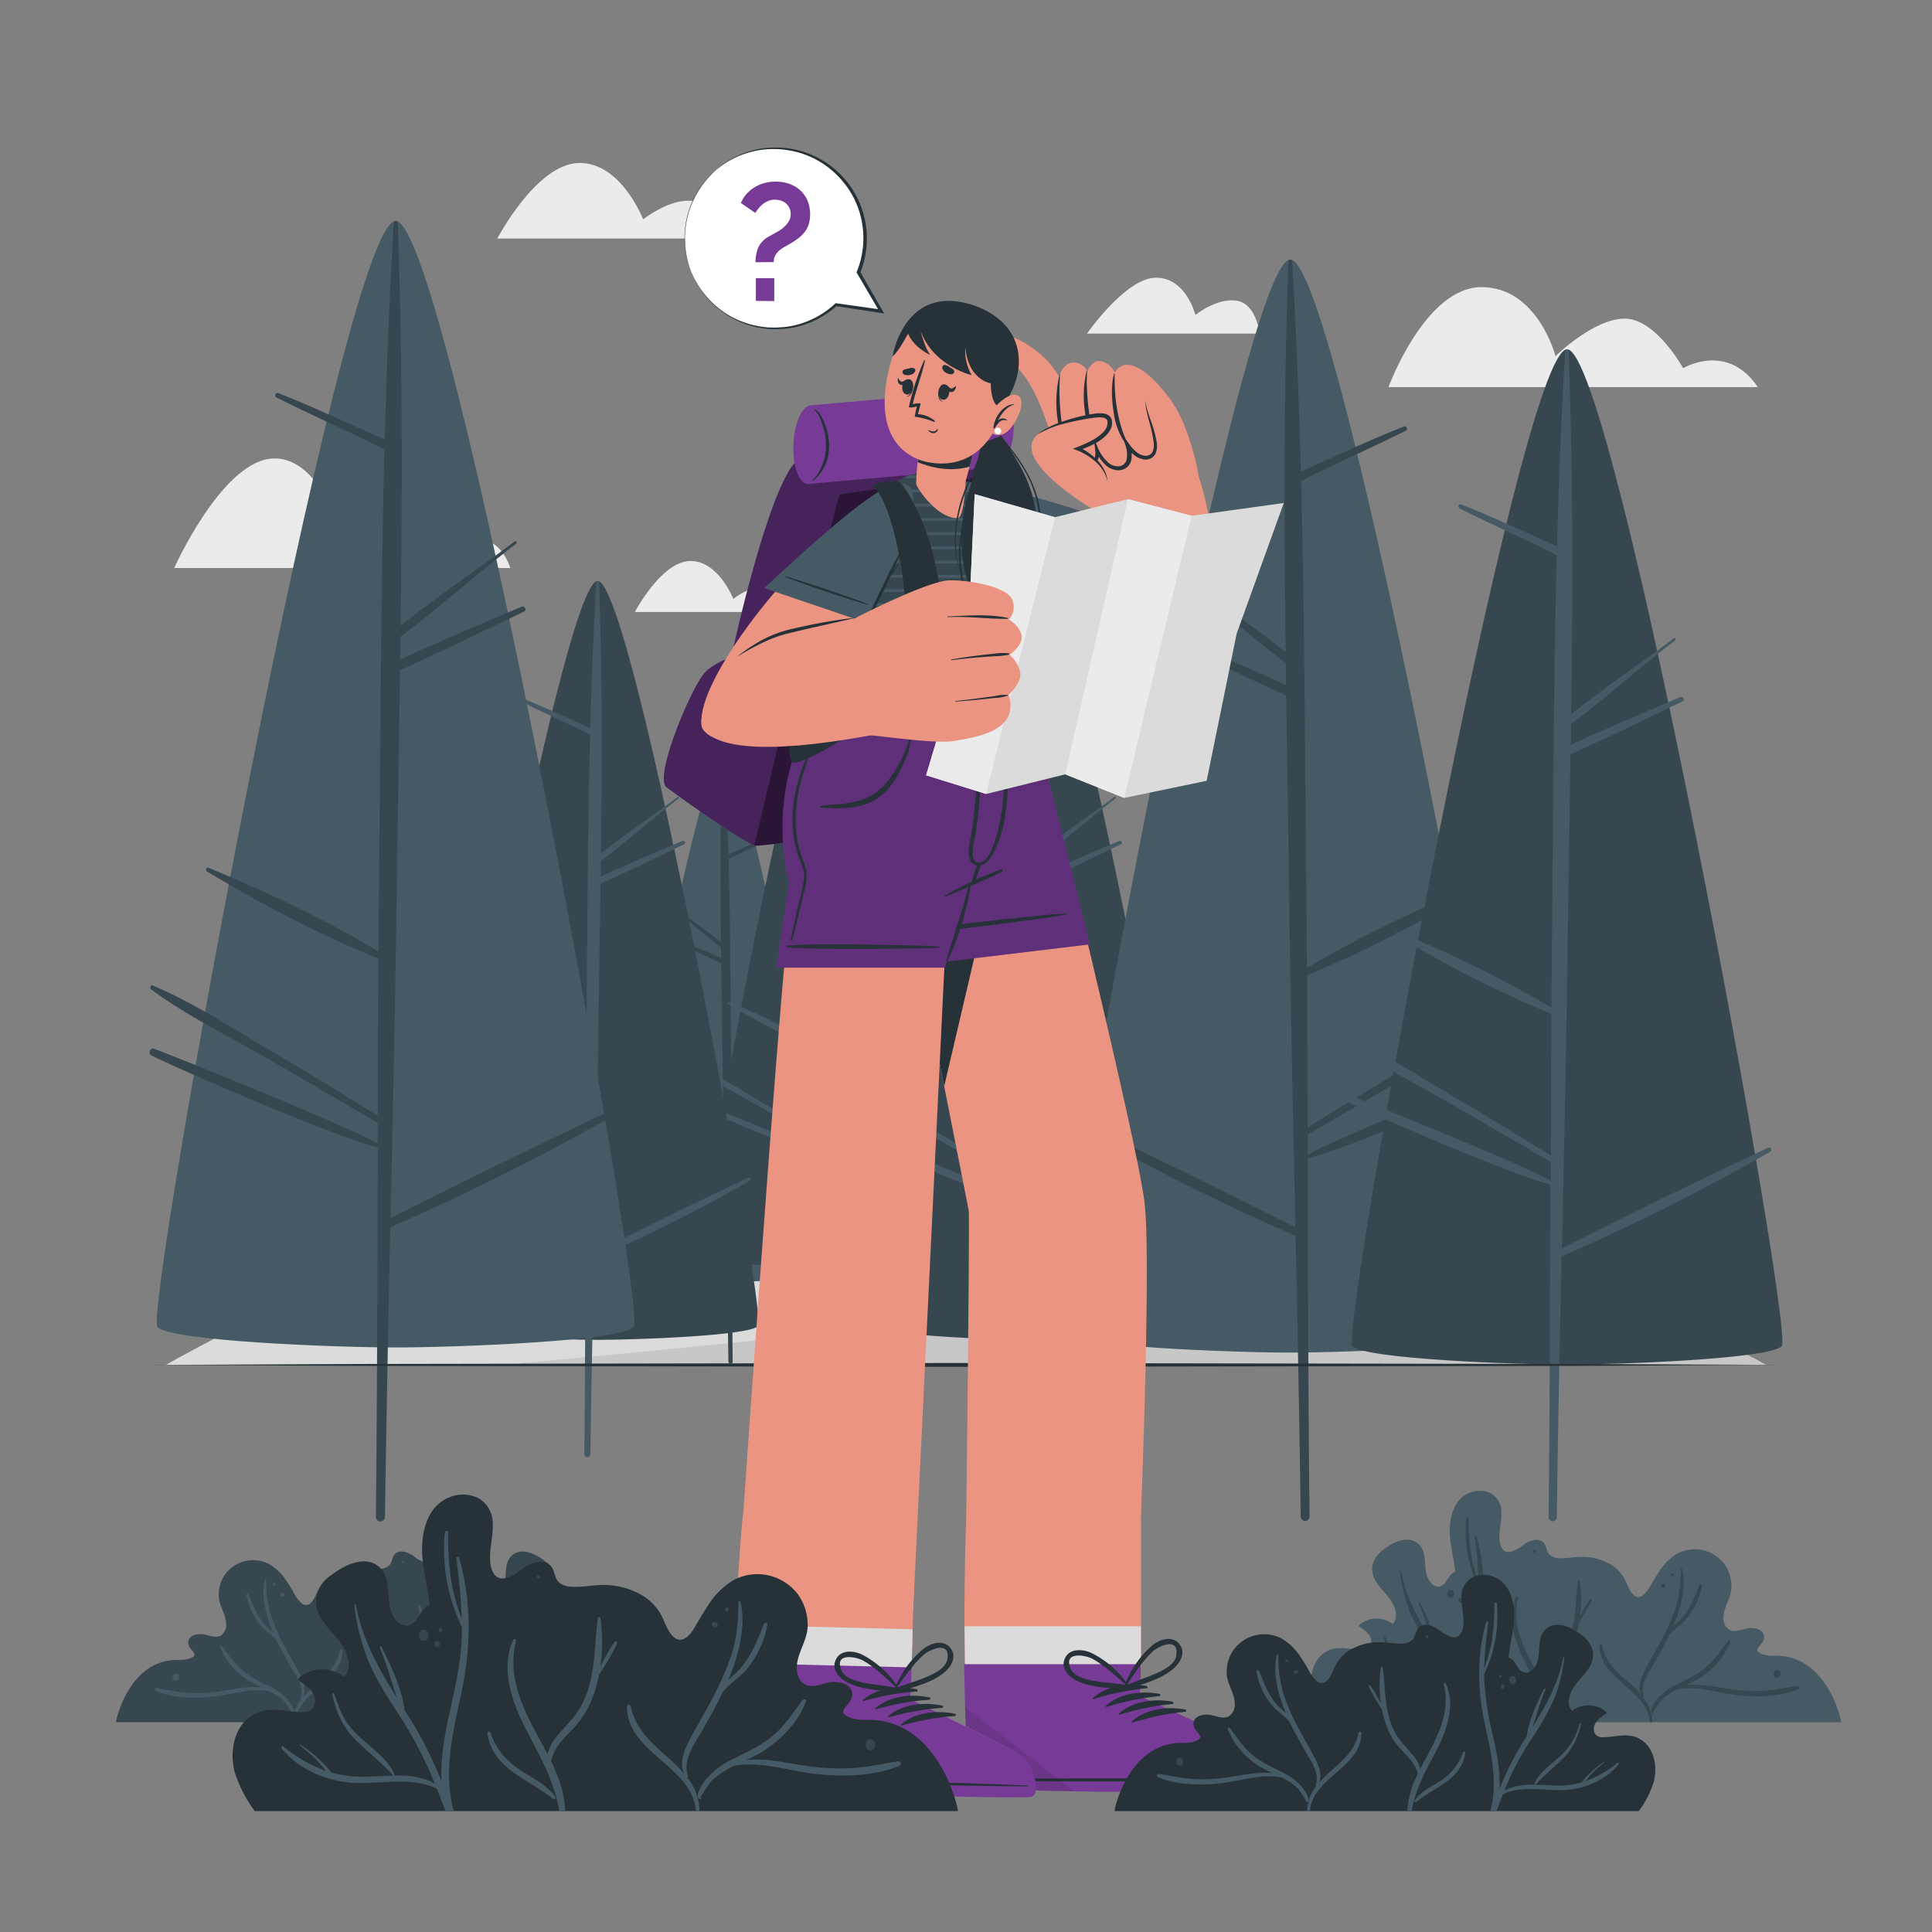 <svg xmlns="http://www.w3.org/2000/svg" viewBox="0 0 500 500"><rect x="0" y="0" width="500" height="500" fill="#808080" stroke="none"/><g id="freepik--background-complete--inject-197"><path d="M42.91,353.24s75.57-43.44,122.43-43.44c56.28,0,111,19.36,131.7,25.75,54.49,16.79,160,17.69,160,17.69Z" style="fill:#dbdbdb"></path><path d="M457.09,353.24S414.18,328,365.71,328c-33.84,0-82.4,5.23-128.13,13.81-17.42,3.27-108.07,11.46-108.07,11.46Z" style="fill:#c7c7c7"></path><path d="M454.92,100.19H359.34s9.48-25.88,24.06-25.88,19.16,17.86,19.16,17.86,9.84-9.71,17.92-9.71,15.11,12.83,15.11,12.83S447,88.39,454.92,100.19Z" style="fill:#ebebeb"></path><path d="M326,86.33H281.33s10-14.46,17.84-14.46,10.19,9.64,10.19,9.64,5.55-4.49,10.69-3.69S326,86.33,326,86.33Z" style="fill:#ebebeb"></path><path d="M132.08,147h-87S57,120.4,69.74,118.74,88.58,138.5,88.58,138.5s8.22-7.57,14.69-7.57,11.45,10,11.45,10S127.65,134.07,132.08,147Z" style="fill:#ebebeb"></path><path d="M187.47,61.73H128.7s10.09-19.27,21.05-19.55,16.7,14.59,16.7,14.59S183.49,43.1,187.47,61.73Z" style="fill:#ebebeb"></path><path d="M204,158.39H164.3s6.81-13,14.21-13.2S189.78,155,189.78,155,201.28,145.8,204,158.39Z" style="fill:#ebebeb"></path><path d="M351,154.06H311.35s6.82-13,14.21-13.19,11.28,9.84,11.28,9.84S348.33,141.48,351,154.06Z" style="fill:#ebebeb"></path></g><g id="freepik--Trees--inject-197"><path d="M216.21,329.29c-1.72,1.72-21.74,2.49-29,2.49s-27.3-.77-29-2.49,22.53-134.79,29-134.79S217.93,327.58,216.21,329.29Z" style="fill:#455a64"></path><path d="M216.61,295.38c-4.94,1.89-23.27,9.35-27.22,11.53,0-.84,0-1.67,0-2.5,4.43-2.61,8.86-5.18,13.29-7.76,4.76-2.77,9.87-5.24,14.31-8.5.21-.16.09-.6-.21-.48-4.89,2-9.43,5.06-14,7.73s-9,5.36-13.4,8.11q0-9.57-.08-19.13a151.68,151.68,0,0,0,20.88-10.62c.23-.13.08-.55-.19-.44a153.43,153.43,0,0,0-20.7,10.2c0-3.32,0-6.63-.07-9.95-.18-17.07-.21-34.17-.65-51.24,4.35-2.2,8.82-4.13,13.16-6.33.29-.15.09-.65-.22-.53-4.4,1.72-8.65,3.76-13,5.67-.24-8.82-.57-17.62-1.11-26.42a.23.23,0,0,0-.45,0c-.61,16.36-.56,32.73-.36,49.1-4.5-3.59-9.3-6.77-13.88-10.25-.18-.14-.35.16-.17.29,4.79,3.65,9.27,7.69,14.07,11.32l0,2.77c-4.88-2.23-9.83-4.3-14.76-6.42-.39-.16-.73.39-.34.58,5,2.41,10,4.87,15.12,7.14.12,8.11.26,16.22.36,24.32.19,14.16.5,28.32.8,42.47Q174,309,160,302.45c-.36-.17-.67.33-.31.53a290.69,290.69,0,0,0,28.17,14.15c.25,11.77.5,23.53.65,35.29a.56.56,0,0,0,1.11,0c-.17-15-.19-30-.23-45,4.86-1.2,23.21-9.06,27.57-11.21C217.41,296,217.09,295.2,216.61,295.38Z" style="fill:#37474f"></path><path d="M181.4,325.14c2,2,25.56,2.91,34.12,2.91s32.1-.89,34.12-2.91-26.49-158.48-34.12-158.48S179.38,323.12,181.4,325.14Z" style="fill:#37474f"></path><path d="M180.93,285.27c5.81,2.22,27.36,11,32,13.55,0-1,0-2,0-2.94q-7.78-4.59-15.62-9.12c-5.59-3.26-11.6-6.16-16.81-10-.26-.18-.12-.71.23-.56,5.75,2.39,11.09,5.95,16.45,9.09s10.54,6.3,15.76,9.53q0-11.25.09-22.49a179.7,179.7,0,0,1-24.55-12.48c-.27-.16-.09-.66.22-.53a180.78,180.78,0,0,1,24.34,12c0-3.9,0-7.8.08-11.7.22-20.07.26-40.17.77-60.25-5.11-2.57-10.37-4.85-15.47-7.44-.34-.17-.1-.75.25-.61,5.19,2,10.18,4.42,15.26,6.65.28-10.36.67-20.71,1.3-31.05a.27.27,0,0,1,.54,0c.71,19.23.65,38.48.41,57.73,5.29-4.23,10.94-8,16.32-12.06.21-.16.41.19.21.35-5.63,4.28-10.9,9-16.55,13.3,0,1.09,0,2.18,0,3.26,5.74-2.62,11.56-5.06,17.36-7.54.45-.2.86.45.4.67-5.91,2.84-11.8,5.72-17.78,8.4-.14,9.53-.3,19.07-.42,28.59-.22,16.65-.59,33.29-.94,49.94q16.25-8.22,32.73-16c.42-.2.78.39.37.63a342.88,342.88,0,0,1-33.13,16.64c-.29,13.83-.58,27.66-.76,41.49a.65.65,0,0,1-1.3,0c.19-17.64.22-35.28.27-52.92-5.71-1.41-27.29-10.65-32.42-13.18C180,286,180.37,285.05,180.93,285.27Z" style="fill:#455a64"></path><path d="M113.14,343.2c2.46,2.46,31.11,3.55,41.53,3.55s39.06-1.09,41.52-3.55S164,150.34,154.67,150.34,110.68,340.74,113.14,343.2Z" style="fill:#37474f"></path><path d="M112.57,294.68c7.07,2.7,33.29,13.38,39,16.49,0-1.19,0-2.38,0-3.58q-9.48-5.58-19-11.09c-6.81-4-14.12-7.5-20.47-12.17-.31-.22-.14-.86.29-.68,7,2.91,13.5,7.23,20,11.06s12.82,7.67,19.18,11.6q0-13.69.11-27.38a218.3,218.3,0,0,1-29.88-15.18c-.33-.2-.11-.8.27-.64a219.36,219.36,0,0,1,29.62,14.6c0-4.75.05-9.49.1-14.24.26-24.43.31-48.89.93-73.32-6.21-3.14-12.62-5.9-18.83-9.06-.41-.2-.12-.92.32-.75,6.3,2.46,12.38,5.39,18.56,8.1.34-12.6.82-25.2,1.59-37.79a.33.33,0,0,1,.65,0c.87,23.4.8,46.83.5,70.26,6.44-5.15,13.31-9.69,19.87-14.68.25-.19.5.24.24.43-6.85,5.21-13.26,11-20.13,16.19,0,1.32,0,2.64-.05,4,7-3.19,14.07-6.16,21.12-9.19.56-.23,1.05.56.49.83-7.19,3.45-14.36,7-21.64,10.21-.16,11.61-.36,23.21-.51,34.8-.26,20.26-.71,40.52-1.14,60.77q19.77-10,39.83-19.45c.51-.24,1,.48.45.77a416.91,416.91,0,0,1-40.31,20.24c-.36,16.84-.71,33.67-.93,50.5a.79.79,0,0,1-1.58,0c.23-21.47.27-42.94.32-64.4-7-1.72-33.21-13-39.45-16C111.43,295.54,111.88,294.42,112.57,294.68Z" style="fill:#455a64"></path><path d="M226.19,343.2c2.46,2.46,31.1,3.55,41.52,3.55s39.07-1.09,41.52-3.55S277,150.34,267.71,150.34,223.73,340.74,226.19,343.2Z" style="fill:#37474f"></path><path d="M225.61,294.68c7.08,2.7,33.3,13.38,39,16.49,0-1.19,0-2.38,0-3.58q-9.49-5.58-19-11.09c-6.81-4-14.12-7.5-20.46-12.17-.31-.22-.14-.86.29-.68,7,2.91,13.49,7.23,20,11.06s12.82,7.67,19.17,11.6q0-13.69.12-27.38a217.73,217.73,0,0,1-29.88-15.18c-.33-.2-.11-.8.27-.64a219.94,219.94,0,0,1,29.62,14.6c0-4.75,0-9.49.1-14.24.26-24.43.31-48.89.93-73.32-6.22-3.14-12.62-5.9-18.83-9.06-.41-.2-.13-.92.31-.75,6.31,2.46,12.38,5.39,18.57,8.1.33-12.6.81-25.2,1.58-37.79a.33.33,0,0,1,.65,0c.88,23.4.8,46.83.51,70.26,6.44-5.15,13.3-9.69,19.86-14.68.25-.19.5.24.25.43-6.85,5.21-13.26,11-20.14,16.19,0,1.32,0,2.64-.05,4,7-3.19,14.07-6.16,21.13-9.19.55-.23,1.05.56.48.83-7.19,3.45-14.35,7-21.63,10.21-.17,11.61-.37,23.21-.52,34.8-.26,20.26-.71,40.52-1.14,60.77q19.77-10,39.84-19.45c.51-.24.95.48.45.77a418.23,418.23,0,0,1-40.32,20.24c-.36,16.84-.71,33.67-.92,50.5a.8.8,0,0,1-1.59,0c.23-21.47.27-42.94.33-64.4-6.95-1.72-33.21-13-39.45-16C224.48,295.54,224.93,294.42,225.61,294.68Z" style="fill:#455a64"></path><path d="M393.72,344.94c-3.54,3.54-44.79,5.11-59.8,5.11s-56.26-1.57-59.8-5.11,46.42-277.76,59.8-277.76S397.26,341.4,393.72,344.94Z" style="fill:#455a64"></path><path d="M394.55,275.06c-10.19,3.89-47.95,19.27-56.11,23.75,0-1.72,0-3.44,0-5.16q13.66-8,27.39-16c9.8-5.71,20.33-10.8,29.47-17.52.45-.33.2-1.25-.42-1-10.07,4.2-19.43,10.42-28.83,15.93s-18.46,11-27.61,16.71q-.06-19.71-.17-39.43c14.72-5.9,29.5-13.78,43-21.87.47-.28.16-1.15-.39-.92-14.36,5.93-29.28,12.92-42.65,21-.05-6.84-.08-13.67-.15-20.5-.38-35.19-.45-70.42-1.34-105.61,8.95-4.51,18.17-8.5,27.12-13,.59-.29.17-1.32-.45-1.08-9.09,3.55-17.83,7.75-26.74,11.67-.49-18.16-1.18-36.3-2.29-54.43a.47.47,0,0,0-.93,0c-1.26,33.7-1.15,67.44-.73,101.18-9.28-7.4-19.16-13.95-28.6-21.13-.37-.28-.73.34-.36.61,9.87,7.51,19.1,15.83,29,23.32,0,1.9,0,3.81.07,5.71-10.06-4.59-20.26-8.87-30.43-13.23-.79-.34-1.5.81-.69,1.19,10.35,5,20.67,10,31.15,14.72.24,16.71.53,33.42.74,50.12.39,29.17,1,58.34,1.65,87.51q-28.47-14.4-57.37-28c-.74-.35-1.37.68-.65,1.1a602.2,602.2,0,0,0,58.07,29.16c.51,24.24,1,48.48,1.32,72.72a1.15,1.15,0,0,0,2.29,0c-.34-30.91-.39-61.83-.47-92.75,10-2.47,47.83-18.67,56.81-23.1C396.19,276.29,395.53,274.69,394.55,275.06Z" style="fill:#37474f"></path><path d="M40.76,343.45c3.65,3.65,46.17,5.27,61.64,5.27s58-1.62,61.63-5.27S116.18,57.18,102.4,57.18,37.11,339.8,40.76,343.45Z" style="fill:#455a64"></path><path d="M39.91,271.43c10.5,4,49.42,19.85,57.82,24.47l0-5.31q-14.08-8.28-28.22-16.47c-10.11-5.88-21-11.12-30.38-18.05-.46-.34-.2-1.28.43-1,10.39,4.33,20,10.74,29.72,16.42s19,11.39,28.46,17.22q.06-20.32.17-40.64c-15.17-6.08-30.41-14.2-44.35-22.54-.49-.29-.16-1.18.4-.95,14.79,6.12,30.18,13.32,44,21.67,0-7,.08-14.08.15-21.12.39-36.26.46-72.57,1.38-108.84-9.22-4.65-18.73-8.76-27.95-13.44-.6-.31-.18-1.36.47-1.11,9.36,3.65,18.37,8,27.56,12,.5-18.71,1.21-37.41,2.35-56.09a.48.48,0,0,1,1,0c1.3,34.73,1.19,69.51.76,104.27,9.55-7.63,19.75-14.37,29.47-21.78.38-.28.75.35.37.64-10.17,7.74-19.68,16.31-29.88,24,0,2,0,3.92-.08,5.89,10.37-4.74,20.89-9.15,31.36-13.63.82-.36,1.55.82.72,1.22-10.68,5.12-21.31,10.33-32.12,15.16-.24,17.23-.53,34.45-.76,51.66-.39,30.07-1,60.13-1.69,90.19q29.34-14.83,59.13-28.87c.75-.36,1.41.71.66,1.14A620.49,620.49,0,0,1,101,317.62c-.53,25-1,50-1.37,74.95a1.18,1.18,0,0,1-2.36,0c.35-31.86.4-63.73.49-95.59-10.32-2.55-49.29-19.24-58.55-23.81C38.22,272.7,38.9,271,39.91,271.43Z" style="fill:#37474f"></path><path d="M350,348.4c3.29,3.29,41.62,4.75,55.56,4.75s52.27-1.46,55.56-4.75-43.13-258-55.56-258S346.71,345.11,350,348.4Z" style="fill:#37474f"></path><path d="M349.23,283.48c9.47,3.62,44.55,17.9,52.13,22.06,0-1.59,0-3.19,0-4.78-8.46-5-17-9.91-25.44-14.85-9.11-5.3-18.89-10-27.38-16.27-.42-.31-.19-1.16.38-.92,9.37,3.9,18.06,9.68,26.79,14.8s17.15,10.26,25.65,15.52q.06-18.32.16-36.63a290.91,290.91,0,0,1-40-20.32c-.44-.26-.14-1.06.36-.85a293.69,293.69,0,0,1,39.63,19.53c.05-6.35.07-12.7.14-19,.35-32.69.41-65.42,1.24-98.11-8.32-4.2-16.88-7.9-25.19-12.12-.55-.27-.17-1.23.42-1,8.43,3.29,16.56,7.2,24.84,10.84.45-16.87,1.09-33.73,2.12-50.57a.44.44,0,0,1,.87,0c1.17,31.31,1.07,62.66.68,94,8.61-6.88,17.8-13,26.57-19.63.34-.26.67.31.33.57-9.17,7-17.74,14.71-26.94,21.66l-.06,5.31c9.34-4.27,18.82-8.24,28.26-12.29.74-.32,1.4.74.65,1.1-9.62,4.62-19.21,9.32-29,13.67-.22,15.53-.48,31.05-.69,46.57-.35,27.1-.95,54.2-1.52,81.3q26.44-13.38,53.3-26c.68-.32,1.27.64.6,1a557.05,557.05,0,0,1-54,27.09c-.48,22.52-.94,45-1.23,67.56a1.07,1.07,0,0,1-2.13,0c.32-28.72.37-57.44.44-86.17-9.3-2.3-44.43-17.34-52.78-21.46C347.71,284.62,348.32,283.13,349.23,283.48Z" style="fill:#455a64"></path></g><g id="freepik--Floor--inject-197"><polygon points="38.64 353.24 91.48 353 144.32 352.91 250 352.74 355.68 352.91 408.52 353 461.36 353.24 408.52 353.49 355.68 353.57 250 353.74 144.32 353.57 91.48 353.48 38.64 353.24" style="fill:#263238"></polygon></g><g id="freepik--Character--inject-197"><path d="M257.23,208.55c-.58,1-58.73,10.74-61.61,10.28a1.69,1.69,0,0,1-.41-.11c-3.64-1.19-21.37-13.88-22.72-15-3.32-2.66,6.29-25.45,9.75-29.45,2.3-2.66,7-4.16,7-4.16s8.76-40.73,16.11-49.93c1.84-2.31,38-7.55,44.84-5.39,2.93.93,10.52,7,10.86,8.21h0C261.43,124.82,257.82,207.57,257.23,208.55Z" style="fill:#773B97"></path><path d="M257.23,208.55c-.58,1-58.73,10.74-61.61,10.28a1.69,1.69,0,0,1-.41-.11c-3.64-1.19-21.37-13.88-22.72-15-3.32-2.66,6.29-25.45,9.75-29.45,2.3-2.66,7-4.16,7-4.16s8.76-40.73,16.11-49.93c1.84-2.31,38-7.55,44.84-5.39,2.93.93,10.52,7,10.86,8.21h0C261.43,124.82,257.82,207.57,257.23,208.55Z" style="opacity:0.4"></path><path d="M257.23,208.55c-.58,1-58.73,10.74-61.61,10.28a1.69,1.69,0,0,1-.41-.11c3.75-15.83,21.4-90.13,22.09-90.68s35.37-4.58,43.73-5C261.43,124.82,257.82,207.57,257.23,208.55Z" style="opacity:0.4"></path><path d="M262.35,110.93c-.25,5.28-2.09,9.55-4.24,10v0l-49,4.32.93-20.37,47.87-4.21a1.7,1.7,0,0,1,.74-.13l.26,0h.17v.05C261.14,101.25,262.58,105.66,262.35,110.93Z" style="fill:#773B97"></path><path d="M213.74,115.27c-.26,5.62-2.35,10.1-4.67,10s-4-4.75-3.73-10.38,2.35-10.1,4.67-10S214,109.64,213.74,115.27Z" style="fill:#773B97"></path><path d="M213.63,110.07a16,16,0,0,0-1.15-2.44,3.94,3.94,0,0,0-1.67-1.8c-.09,0-.19.07-.11.14,1.23,1.08,1.85,3,2.33,4.53a15.42,15.42,0,0,1,.72,5.18,13.1,13.1,0,0,1-3.54,8.72c-.08.07,0,.19.13.12a11.33,11.33,0,0,0,3.15-4,12.64,12.64,0,0,0,1.11-5A15.5,15.5,0,0,0,213.63,110.07Z" style="fill:#263238"></path><path d="M250.1,137.06C267.34,152.29,304.71,171,311,163.57c7.8-9.14.55-37.15-.81-40.19-1.53-3.43-29.87,4.76-27.89,8.25,1.18,2.06,1.93,4.26,1.73,4.26-2,0-7-3.1-26.27-9.24C247.06,123.23,238.69,127,250.1,137.06Z" style="fill:#eb9481"></path><path d="M284.08,135.81c.88,2.15,1.61,4.32,2.41,6.46s1.65,4.26,2.49,6.43a26.17,26.17,0,0,1-3.19-6.17A32.49,32.49,0,0,1,284.08,135.81Z" style="fill:#263238"></path><path d="M303.53,104.38c3.69,5,7.22,18.17,6.85,21.68s-22.57,10.26-25.52,8.17S270.81,114.34,271.07,108,299.71,99.2,303.53,104.38Z" style="fill:#eb9481"></path><path d="M271.39,93.7c-1.87-2.2-9.07-7.8-11-6.15s2.15,6.68,3.86,8.67c3.52,4.1,6,11.14,7.17,14.57s7.87-2.81,7.87-2.81S276.23,99.39,271.39,93.7Z" style="fill:#eb9481"></path><path d="M275.41,114.78s1.87,6.1,5.51,6.19,3-5.12,3-5.49c.11.32,2,5.88,5.63,5.59,3.81-.31,2.41-5.43,2.32-5.76.19.28,2.79,3.86,5.52,3,4.69-1.47-1.68-10.81-.78-14.69,0,0,6.75.78,6.95.76,0,0-5.88-9-11.18-9.93a3.43,3.43,0,0,0-3.8,2s-1.58-3.11-4.47-3c-1.49.08-2.68,2.52-2.68,2.52a4.3,4.3,0,0,0-3.93-2.15c-2.05.22-3.21,2.69-3.38,3.66C272.77,105,275.41,114.78,275.41,114.78Z" style="fill:#eb9481"></path><path d="M274.33,96.85a0,0,0,1,0-.09,0A30.68,30.68,0,0,0,275.4,115c.08.18.41.14.36-.07A62.85,62.85,0,0,1,274.33,96.85Z" style="fill:#263238"></path><path d="M281.36,95.92c0-.06-.11-.07-.13,0a28.69,28.69,0,0,0,2.5,19.75c.12.21.43.28.32,0C282.09,111.48,280.9,101.61,281.36,95.92Z" style="fill:#263238"></path><path d="M292.23,115.65c-3-6-3.86-12.3-3.76-18.94,0-.08-.12-.08-.14,0-.93,3.23-.55,7.46,0,10.73a17.7,17.7,0,0,0,3.67,8.32C292.1,115.86,292.29,115.78,292.23,115.65Z" style="fill:#263238"></path><path d="M275.41,114.78a21,21,0,0,0,1.7,3.26,6.74,6.74,0,0,0,2.52,2.46,2.17,2.17,0,0,0,1.58.15,3.22,3.22,0,0,0,1.39-.85,3.92,3.92,0,0,0,.85-3.09l-.29-2.68,1.21,2.41a11,11,0,0,0,2.07,2.92,3.92,3.92,0,0,0,2.94,1.33,2.25,2.25,0,0,0,2.2-1.79,7,7,0,0,0-.24-3.42l-.91-3.06,1.85,2.59a10.66,10.66,0,0,0,1.8,1.94,4.33,4.33,0,0,0,2.23,1,2,2,0,0,0,1.93-.93,4.45,4.45,0,0,0,.34-2.5,36.35,36.35,0,0,0-1.17-5.41c-.24-.91-.48-1.82-.68-2.74a6.78,6.78,0,0,1-.15-2.8,7.11,7.11,0,0,0,.41,2.74c.26.89.56,1.78.87,2.66a31.07,31.07,0,0,1,1.49,5.47,5.33,5.33,0,0,1-.31,3,2.9,2.9,0,0,1-2.79,1.49,5.26,5.26,0,0,1-2.81-1.23,11.77,11.77,0,0,1-2-2.13l1-.48a7.9,7.9,0,0,1,.32,4,3.26,3.26,0,0,1-1.17,1.89,3.73,3.73,0,0,1-2.06.73,5,5,0,0,1-3.72-1.69,12.05,12.05,0,0,1-2.23-3.25l.92-.26a4.69,4.69,0,0,1-1.25,3.76,4,4,0,0,1-1.78,1,2.8,2.8,0,0,1-2-.27,6.88,6.88,0,0,1-2.54-2.82A17.36,17.36,0,0,1,275.41,114.78Z" style="fill:#263238"></path><path d="M282.44,131.53s-22.72-13.35-13.15-19.67c2.84-1.88,16.76-6.21,17.68-3.43,1.2,3.59-4.28,6.48-8,7.75,0,0,8.36,3.45,7.7,10A6.53,6.53,0,0,1,282.44,131.53Z" style="fill:#eb9481"></path><path d="M268.53,112.43a13.93,13.93,0,0,1,3.41-2.12,29.49,29.49,0,0,1,3.76-1.45,46.41,46.41,0,0,1,7.87-1.84,8.06,8.06,0,0,1,2.14,0,2.84,2.84,0,0,1,1.14.45,1.89,1.89,0,0,1,.8,1,3.37,3.37,0,0,1-.12,2.35,6.28,6.28,0,0,1-1.23,1.82,12.17,12.17,0,0,1-3.41,2.39,27.88,27.88,0,0,1-3.77,1.54l0-.88a16.86,16.86,0,0,1,2.68,1.55,14.75,14.75,0,0,1,2.32,2,10.09,10.09,0,0,1,1.73,2.52,7.9,7.9,0,0,1,.8,2.92,8.83,8.83,0,0,0-1.08-2.76,11,11,0,0,0-1.87-2.27,14.88,14.88,0,0,0-2.32-1.78,16.24,16.24,0,0,0-2.6-1.31l-1.12-.42,1.14-.45a28.07,28.07,0,0,0,3.58-1.6,11.54,11.54,0,0,0,3.09-2.22,3.32,3.32,0,0,0,1.11-3c-.22-.88-1.69-.92-2.93-.81a37.81,37.81,0,0,0-3.89.61c-1.31.25-2.6.52-3.89.85A26,26,0,0,0,268.53,112.43Z" style="fill:#263238"></path><path d="M283.23,133.48l-12.92,21.08s-16-10.65-24.32-18.72-8.09-14,8.51-10.36A246.55,246.55,0,0,1,283.23,133.48Z" style="fill:#773B97"></path><path d="M283.23,133.48l-12.92,21.08s-16-10.65-24.32-18.72-8.09-14,8.51-10.36A246.55,246.55,0,0,1,283.23,133.48Z" style="fill:#455a64"></path><path d="M267.44,151.17q2.31-4.68,4.84-9.25c.83-1.5,1.64-3,2.5-4.5s1.89-3,2.78-4.54c.06-.11.23,0,.17.08-.8,1.51-1.5,3.08-2.29,4.6s-1.7,3.1-2.56,4.65q-2.53,4.57-5.3,9A.08.08,0,0,1,267.44,151.17Z" style="fill:#263238"></path><path d="M225.13,184.43S249,304.36,250.69,313.21c.39,2-1,109.36-1,109.36h44.38s4.27-93.77,2.13-111.45S267,184.43,267,184.43Z" style="fill:#eb9481"></path><path d="M225.13,184.44s11.62,58.36,19.23,96.67L267,184.44Z" style="fill:#263238"></path><polygon points="282.08 244.4 234.9 250.07 225.13 184.43 267.03 184.43 282.08 244.4" style="fill:#773B97"></polygon><polygon points="282.08 244.4 234.9 250.07 225.13 184.43 267.03 184.43 282.08 244.4" style="opacity:0.2"></polygon><path d="M236.66,241c5.05-1,10.16-1.63,15.27-2.21s10.12-1.12,15.18-1.64c2.89-.29,5.8-.59,8.71-.74a.14.14,0,1,1,0,.27c-5,.94-10.17,1.54-15.26,2.21s-10.1,1.29-15.16,1.83c-2.9.31-5.8.56-8.72.67A.2.2,0,1,1,236.66,241Z" style="fill:#263238"></path><path d="M231.66,188.26q5.26,18.86,10,37.83c.45,1.78.87,3.56,1.3,5.34a51.41,51.41,0,0,1,1.18,5.51.08.08,0,0,1-.16,0,92.3,92.3,0,0,1-2.76-9.51c-.85-3.13-1.65-6.28-2.47-9.43-1.62-6.29-3.24-12.59-4.77-18.9q-1.31-5.41-2.59-10.82A.12.12,0,0,1,231.66,188.26Z" style="fill:#263238"></path><path d="M326.91,463.24c-2.45.82-72.43.61-75.1-1.08-1-.63-1.57-10.83-1.9-23.17-.08-2.66-.13-5.4-.17-8.21-.06-3.31-.1-6.66-.12-9.91-.09-14.62.44-27.49.44-27.49h45.23l0,27.49v9.91L295,439s26.75,12.07,29.47,14.24S329.35,462.44,326.91,463.24Z" style="fill:#eb9481"></path><path d="M326.91,463.24c-2.45.82-72.43.61-75.1-1.08-1-.63-1.57-10.83-1.9-23.17-.08-2.66-.13-5.4-.17-8.21-.06-3.31-.1-6.66-.12-9.91h45.65v9.91L295,439s26.75,12.07,29.47,14.24S329.35,462.44,326.91,463.24Z" style="fill:#dbdbdb"></path><path d="M327.12,463.35c-1.59.52-31.4.63-53.1.18-5-.11-9.62-.25-13.32-.41-5.11-.23-8.54-.51-9.09-.86-1.23-.8-1.82-15.76-2.1-31.56h45.78l-.24,8.26S322,451.09,324.7,453.27,329.57,462.52,327.12,463.35Z" style="fill:#773B97"></path><path d="M326.12,460.53c-11.8-.32-59.4-.52-71.08.06-.1,0-.1.07,0,.07,11.68.58,59.28.39,71.08.06C326.37,460.72,326.37,460.54,326.12,460.53Z" style="fill:#263238"></path><path d="M296.73,436.34c-4.64-.88-10.32-.18-13.88,3.12-.13.13,0,.32.2.27a65.36,65.36,0,0,1,13.66-2.8A.3.3,0,0,0,296.73,436.34Z" style="fill:#263238"></path><path d="M300.07,438.37c-4.64-.88-10.32-.18-13.87,3.12-.14.12,0,.32.19.27a65.63,65.63,0,0,1,13.66-2.8A.3.3,0,0,0,300.07,438.37Z" style="fill:#263238"></path><path d="M303.42,440.4c-4.64-.88-10.32-.18-13.88,3.11-.14.13,0,.33.2.28A65.36,65.36,0,0,1,303.4,441,.3.3,0,0,0,303.42,440.4Z" style="fill:#263238"></path><path d="M306.76,442.43c-4.64-.88-10.32-.18-13.87,3.11-.14.13,0,.33.19.28a65,65,0,0,1,13.66-2.8A.3.3,0,0,0,306.76,442.43Z" style="fill:#263238"></path><path d="M305.33,425.63c-1.81-2.51-5.21-1.39-7.16.23A24.89,24.89,0,0,0,291,436.47a.13.13,0,0,0,.11.17c0,.35.33.73.73.58,3.84-1.41,8.11-2.44,11.4-5C305.15,430.75,307.05,428,305.33,425.63Zm-8.12,8.27c-1.87.73-3.77,1.38-5.61,2.18,1.41-2.06,2.72-4.18,4.33-6.1a25.82,25.82,0,0,1,2.47-2.65c1.38-1.25,6.86-3.91,6,1.18C304,431.31,299.44,433,297.21,433.9Z" style="fill:#263238"></path><path d="M279.2,435.23c3.82,1.64,8.22,1.57,12.29,2,.42.05.63-.4.55-.74a.13.13,0,0,0,.07-.19,24.81,24.81,0,0,0-9.6-8.49c-2.29-1.08-5.86-1.32-7,1.57C274.45,432.09,277,434.27,279.2,435.23Zm-2.09-3.32c-2.07-4.72,3.89-3.51,5.55-2.65a28.65,28.65,0,0,1,3,1.95,73.33,73.33,0,0,1,5.71,4.84c-2-.33-4-.47-6-.72C283.07,435,278.26,434.51,277.11,431.91Z" style="fill:#263238"></path><path d="M278.09,463.61l-4.07-.08c-5-.11-9.62-.24-13.32-.41-5.11-.23-8.53-.51-9.1-.86-.93-.61-1.5-9.36-1.83-20.44Z" style="opacity:0.1"></path><path d="M236.31,417l-45.65-.57s10.5-155.64,14.4-188c0,0-7.4-17.54,6.45-44h55.56s-3.72,25.22-10.1,41.2c0,0-4.13,1.11-11.62,5.24Z" style="fill:#eb9481"></path><path d="M244.53,250.42H200.89l3.31-22s-6.63-22.32,6.33-44h56.54s-2.34,23.65-9.28,41.44l-7.1,3.15Z" style="fill:#773B97"></path><path d="M244.53,250.42H200.89l3.31-22s-6.63-22.32,6.33-44h56.54s-2.34,23.65-9.28,41.44l-7.1,3.15Z" style="opacity:0.2"></path><path d="M250.69,229c.06-.28.63-.27.58,0-2.3,13-5.93,19.24-6.19,19.84a.09.09,0,0,1-.17,0C244.71,248.21,249.65,234.37,250.69,229Z" style="fill:#263238"></path><path d="M259.08,225a92.2,92.2,0,0,0-14.46,6.74.16.16,0,0,0,.14.29c4.87-2.09,9.84-4.09,14.59-6.45A.32.32,0,0,0,259.08,225Z" style="fill:#263238"></path><path d="M260.63,191.52c0-.16-.31-.2-.31,0,0,5.78-.33,10.87-.81,16.28-.23,2.51-2.25,16.37-6.6,15.36-.73-.17-1.1-.88-1.21-2a17.67,17.67,0,0,1,.57-4.25c.49-2.91.87-5.82,1.12-8.75a79.65,79.65,0,0,0-.17-16.41.14.14,0,0,0-.28,0,151.57,151.57,0,0,1-1.33,22.64c-.54,3.61-2.36,9,1.41,9.6s6.33-8.53,6.8-11A83,83,0,0,0,260.63,191.52Z" style="fill:#263238"></path><path d="M253,223.52a22.58,22.58,0,0,0-1,2.87,6.42,6.42,0,0,0-.41,2.36.17.17,0,0,0,.3.07,8.17,8.17,0,0,0,1-2.3c.33-.89.68-1.77,1-2.67A.48.48,0,0,0,253,223.52Z" style="fill:#263238"></path><path d="M212.53,208.49c4.11-.41,8.34-.36,12.15-2.2s6.34-5.53,8.32-9.22a30.9,30.9,0,0,0,2.73-7.24.1.1,0,0,1,.2,0,20,20,0,0,1-1.68,6.83,30.44,30.44,0,0,1-3.26,6.05,14.67,14.67,0,0,1-4.7,4.41,16.26,16.26,0,0,1-6.16,1.86,34.57,34.57,0,0,1-7.61,0A.24.24,0,0,1,212.53,208.49Z" style="fill:#263238"></path><path d="M206.87,233.06a39,39,0,0,0,1.23-6.14c.11-2.06-1-3.83-1.6-5.73-2.42-7.39-1.44-15.47,1.19-22.66a82.28,82.28,0,0,1,5.68-11.82c.06-.1.2,0,.15.09-3.6,7-6.78,14.53-7.49,22.47a30.22,30.22,0,0,0,1.06,11.39c.53,1.75,1.53,3.43,1.68,5.27a19,19,0,0,1-.9,5.73c-.52,2.3-2.14,9.24-2.84,11.58-.06.2-.42.16-.38-.06C205,241.1,206.4,235.19,206.87,233.06Z" style="fill:#263238"></path><path d="M203.73,244.72c5.13-.38,10.28-.37,15.42-.32s10.18.13,15.26.23c2.92.06,5.84.13,8.74.33a.14.14,0,1,1,0,.28c-5.12.31-10.28.27-15.42.31s-10.18,0-15.27,0c-2.92-.05-5.82-.16-8.73-.4A.2.2,0,1,1,203.73,244.72Z" style="fill:#263238"></path><path d="M266.74,464.85c-2.47.75-72.42-1.23-75-3-1-.66-1.3-10.88-1.32-23.21q0-4,0-8.22c0-3.31.08-6.66.14-9.91.28-14.61,1.72-28.7,1.72-28.7l44.63,2.38-.72,27.47-.26,9.91-.44,8.21s26.44,12.74,29.11,15S269.2,464.1,266.74,464.85Z" style="fill:#eb9481"></path><path d="M266.74,464.85c-2.47.75-72.42-1.23-75-3-1-.66-1.3-10.88-1.32-23.21q0-4,0-8.22c0-3.31.08-6.66.14-9.91l45.63,1.15-.26,9.91-.44,8.21s26.44,12.74,29.11,15S269.2,464.1,266.74,464.85Z" style="fill:#dbdbdb"></path><path d="M267,465c-1.61.48-31.41-.17-53.09-1.17-5-.23-9.61-.48-13.31-.74-5.1-.36-8.52-.73-9.06-1.1-1.21-.82-1.42-15.8-1.3-31.59L236,431.52l-.44,8.24s26.59,12.81,29.28,15.06S269.42,464.19,267,465Z" style="fill:#773B97"></path><path d="M266,462.11c-11.78-.62-59.37-2-71.06-1.73-.1,0-.1.06,0,.07,11.67.87,59.26,1.88,71.06,1.86C266.26,462.31,266.27,462.13,266,462.11Z" style="fill:#263238"></path><path d="M237.25,437.19c-4.62-1-10.31-.44-13.95,2.76-.14.13,0,.33.19.28a65.17,65.17,0,0,1,13.72-2.45A.3.3,0,0,0,237.25,437.19Z" style="fill:#263238"></path><path d="M240.54,439.3c-4.61-1-10.31-.44-13.95,2.77-.14.12,0,.32.19.28a65.16,65.16,0,0,1,13.73-2.46A.3.3,0,0,0,240.54,439.3Z" style="fill:#263238"></path><path d="M243.83,441.42c-4.61-1-10.31-.45-14,2.76-.14.12,0,.32.19.28A65.16,65.16,0,0,1,243.8,442,.29.29,0,0,0,243.83,441.42Z" style="fill:#263238"></path><path d="M247.13,443.53c-4.62-1-10.31-.44-13.95,2.76-.14.13,0,.32.19.28a65.05,65.05,0,0,1,13.72-2.45A.3.3,0,0,0,247.13,443.53Z" style="fill:#263238"></path><path d="M246.12,426.7c-1.75-2.56-5.18-1.53-7.16.05a24.75,24.75,0,0,0-7.45,10.43c0,.09,0,.15.11.17a.58.58,0,0,0,.71.6c3.87-1.32,8.17-2.24,11.53-4.7C245.81,431.82,247.78,429.13,246.12,426.7Zm-8.33,8.06c-1.89.69-3.8,1.28-5.66,2a74.65,74.65,0,0,1,4.48-6,27,27,0,0,1,2.54-2.59c1.41-1.22,6.95-3.73,6,1.33C244.61,432.35,240,433.93,237.79,434.76Z" style="fill:#263238"></path><path d="M219.75,435.63c3.78,1.74,8.18,1.78,12.24,2.29a.57.57,0,0,0,.57-.73.12.12,0,0,0,.07-.19,24.65,24.65,0,0,0-9.38-8.72c-2.26-1.15-5.82-1.47-7,1.39C215.08,432.38,217.55,434.62,219.75,435.63Zm-2-3.37c-1.95-4.77,4-3.41,5.61-2.5a25.07,25.07,0,0,1,3,2,71.34,71.34,0,0,1,5.59,5c-2-.37-4-.57-5.95-.87C223.63,435.53,218.83,434.89,217.75,432.26Z" style="fill:#263238"></path><path d="M266,175l2.14,13.47-58.67-.12s1.68-43.29,18.1-60.07c8.21-8.4,17.52-7.48,23.29-1.26,1.46,1.57,18.71,22.8,20.34,31.92C272.59,167,266,175,266,175Z" style="fill:#37474f"></path><path d="M246.64,123.74h-13a18.4,18.4,0,0,1,1.74-.73H245A13.27,13.27,0,0,1,246.64,123.74Z" style="fill:#455a64"></path><path d="M251.23,127.43H228.36l.83-.74h21.36l.29.29Q251,127.11,251.23,127.43Z" style="fill:#455a64"></path><path d="M254.22,131.11H225.07c.18-.25.38-.49.58-.73h28Z" style="fill:#455a64"></path><path d="M257.06,134.79h-34.5l.46-.74H256.5C256.68,134.3,256.87,134.55,257.06,134.79Z" style="fill:#455a64"></path><path d="M259.78,138.48H220.54c.12-.25.24-.51.38-.75h38.33Z" style="fill:#455a64"></path><path d="M262.37,142.16H218.83c.11-.25.21-.5.32-.74h42.71C262,141.66,262.2,141.9,262.37,142.16Z" style="fill:#455a64"></path><path d="M264.81,145.83H217.37l.28-.73h46.7Z" style="fill:#455a64"></path><path d="M267.08,149.52h-51l.24-.74h50.28C266.79,149,266.93,149.27,267.08,149.52Z" style="fill:#455a64"></path><path d="M269.07,153.2H215c.06-.25.13-.49.2-.73h53.48Z" style="fill:#455a64"></path><path d="M270.63,156.88H214c.07-.24.13-.48.19-.73h56.16C270.47,156.4,270.55,156.64,270.63,156.88Z" style="fill:#455a64"></path><path d="M271.35,160.57H213.17c.05-.25.11-.49.16-.75h58C271.33,160.08,271.34,160.33,271.35,160.57Z" style="fill:#455a64"></path><path d="M271.2,163.51c0,.24-.08.49-.12.74H212.41c.05-.24.09-.5.14-.74Z" style="fill:#455a64"></path><path d="M270.27,167.19l-.27.74H211.74l.12-.74Z" style="fill:#455a64"></path><path d="M268.63,170.87c-.13.26-.27.52-.41.74H211.15c0-.24.08-.49.11-.74Z" style="fill:#455a64"></path><path d="M266,175l0,.33H210.65a6.09,6.09,0,0,1,.1-.73h55.53C266.1,174.82,266,175,266,175Z" style="fill:#455a64"></path><path d="M266.61,179h-56.4c0-.24.06-.48.08-.73h56.2Z" style="fill:#455a64"></path><path d="M267.19,182.66H209.84c0-.24,0-.49.07-.74h57.17Z" style="fill:#455a64"></path><path d="M267.78,186.34H209.57c0-.22,0-.47.05-.73h58Z" style="fill:#455a64"></path><path d="M256.13,170.67a63.29,63.29,0,0,0-9.27,1.61c-1.51.4-3,.87-4.46,1.37-.74.25-1.48.47-2.23.69a10.16,10.16,0,0,1-2.38.48.06.06,0,1,0,0,.11,17.68,17.68,0,0,0,2.3-.07,14.87,14.87,0,0,0,2.19-.43c1.54-.39,3.05-.85,4.58-1.26,3.09-.82,6.17-1.64,9.31-2.24C256.32,170.9,256.28,170.65,256.13,170.67Z" style="fill:#263238"></path><path d="M263.88,173.37a69.24,69.24,0,0,0-7.76-.3c-1.29,0-2.58.13-3.87.26-.61.07-1.23.14-1.84.23s-1.34.27-2,.35c-.07,0-.07.12,0,.12.64-.06,1.29,0,1.93,0l1.94-.07c1.29-.05,2.58-.07,3.87-.13,2.59-.11,5.16-.19,7.75-.21C264,173.59,264,173.39,263.88,173.37Z" style="fill:#263238"></path><path d="M265,145.32c-1.22-1.83-2.5-3.61-3.83-5.36-.28-.71-.6-1.41-.92-2.1a16.12,16.12,0,0,0-1.36-2.26s-.09,0-.06,0c.4.77.75,1.56,1.17,2.32.24.44.45.89.66,1.33-1.33-1.73-2.71-3.43-4.12-5.1,0,0-.06,0,0,0,2.59,3.85,5.34,7.59,7.84,11.5a109.79,109.79,0,0,1,6.71,12.1c0,.08.18,0,.16-.07A48.6,48.6,0,0,0,265,145.32Z" style="fill:#263238"></path><path d="M237.11,125.23c.22,1.17,5.41,8.89,10.7,8.87,1.72,0,2.08-9.42,2.08-9.42l.18-.69,2.58-9.63-11.11-7.8-1.61-1s-.53,2.68-1.16,6l-.09.47c0,.19-.08.37-.11.55-.1.49-.2,1-.29,1.51s-.14.77-.2,1.18-.13.81-.2,1.22A63.81,63.81,0,0,0,237.11,125.23Z" style="fill:#eb9481"></path><path d="M252.65,114.37l-1.71,6.39c-5.56,1.62-11-.14-13.45-1.16.1-1,.24-2.07.39-3.12.07-.41.13-.81.2-1.22s.13-.78.2-1.17.19-1,.29-1.52c0-.18.07-.35.11-.54s.06-.32.09-.48c.63-3.35,1.16-6,1.16-6l1.61,1Z" style="fill:#263238"></path><path d="M255.42,105.24c1.85,8.14,12.74,15.57,12.9,31.19.07,7-9.77,16.73-5.74,29.49,1.05,3.3-20.94-11.61-11.31-40.52A110.2,110.2,0,0,0,255.42,105.24Z" style="fill:#263238"></path><path d="M251.72,127c-3.79,9.57-5.79,21.77.49,30.76a30.42,30.42,0,0,0,6.85,6.5c.05,0,.09,0,.05-.07a32.06,32.06,0,0,1-6.12-5.8,21.64,21.64,0,0,1-3.43-7.2,33,33,0,0,1-.05-15.68c.61-2.87,1.53-5.64,2.4-8.45C252,127,251.77,126.9,251.72,127Z" style="fill:#263238"></path><path d="M262.56,117.29c-2.13-2.82-4.47-5.55-6-8.78,0,0-.07,0-.05,0,2.33,5.3,6.7,9.33,9.3,14.48a28,28,0,0,1,3.08,15.62,24,24,0,0,1-2.49,8.22c-.05.08.07.16.12.08a22.9,22.9,0,0,0,2.75-14.07C268.65,127.08,266,121.88,262.56,117.29Z" style="fill:#263238"></path><path d="M254.76,111.3a25.42,25.42,0,0,1-1.72,7.55c-.93,2.4-2.07,4.71-3,7.09a35.07,35.07,0,0,0-2.87,15.83,23.27,23.27,0,0,0,2.56,8.86,0,0,0,0,0,0,0c-2.6-5.09-2.83-11.19-1.75-16.7a43,43,0,0,1,2.28-7.64c.94-2.35,2-4.65,2.92-7a21.87,21.87,0,0,0,1.76-8A.09.09,0,0,0,254.76,111.3Z" style="fill:#263238"></path><path d="M255.75,114.06l2.58-.94a1.83,1.83,0,0,0,1.08-2.34h0a1.82,1.82,0,0,0-2.34-1.08l-2.58,1a1.81,1.81,0,0,0-1.08,2.33h0A1.81,1.81,0,0,0,255.75,114.06Z" style="fill:#773B97"></path><path d="M229.56,97.87c-3.17,17.21,6.78,21,10.49,21.73,3.37.62,14.92,2.3,19.86-14.49s-2.06-23.71-9.7-25.53S232.74,80.65,229.56,97.87Z" style="fill:#eb9481"></path><path d="M234,95.65c.41-.14.81-.2,1.22-.3a2.1,2.1,0,0,1,1.31-.07.66.66,0,0,1,.34.72,1.6,1.6,0,0,1-1.27,1,2.35,2.35,0,0,1-1.69-.11A.69.69,0,0,1,234,95.65Z" style="fill:#263238"></path><path d="M246.68,95.61a10.53,10.53,0,0,0-1.06-.67,2.05,2.05,0,0,0-1.21-.49.67.67,0,0,0-.56.57,1.64,1.64,0,0,0,.87,1.38,2.44,2.44,0,0,0,1.65.44A.69.69,0,0,0,246.68,95.61Z" style="fill:#263238"></path><path d="M243.07,100.57s.09.08.08.13c-.22,1.22-.26,2.66.79,3.22,0,0,0,.08,0,.07C242.59,103.6,242.67,101.7,243.07,100.57Z" style="fill:#263238"></path><path d="M244.35,99.45c2,.14,1.58,4.12-.27,4S242.68,99.34,244.35,99.45Z" style="fill:#263238"></path><path d="M245.11,99.74c.33.27.63.7,1,.79s.89-.28,1.25-.65c0,0,.07,0,.06.05-.07.77-.44,1.52-1.27,1.55s-1.22-.71-1.33-1.5C244.84,99.84,245,99.64,245.11,99.74Z" style="fill:#263238"></path><path d="M236.29,99.55s-.11,0-.11.1c-.08,1.24-.38,2.64-1.54,2.94,0,0,0,.07,0,.07C236,102.6,236.41,100.73,236.29,99.55Z" style="fill:#263238"></path><path d="M235.31,98.15c-2-.35-2.52,3.62-.69,3.94S237,98.44,235.31,98.15Z" style="fill:#263238"></path><path d="M234.45,98.3c-.35.16-.71.5-1.09.48s-.7-.51-.92-1c0,0-.06,0-.06,0-.13.75,0,1.58.72,1.82s1.22-.36,1.51-1.09C234.66,98.46,234.58,98.23,234.45,98.3Z" style="fill:#263238"></path><path d="M242.68,111c-.31.27-.63.66-1.08.67a3.42,3.42,0,0,1-1.32-.39,0,0,0,0,0-.05.06,1.66,1.66,0,0,0,1.53.76,1.33,1.33,0,0,0,1-1A.07.07,0,0,0,242.68,111Z" style="fill:#263238"></path><path d="M237.3,105.17s-.47,1.81-.57,2.68a18.1,18.1,0,0,1,4.93,1.32c.37.17.4-.15,0-.46a7.48,7.48,0,0,0-4.09-1.53c0-.25.77-2.77.64-2.8a7.83,7.83,0,0,0-2,.21c.87-3.8,2.35-7.42,3.16-11.22,0-.14-.17-.2-.22-.08a62.45,62.45,0,0,0-3.91,11.94C235.08,105.72,236.94,105.28,237.3,105.17Z" style="fill:#263238"></path><path d="M259.16,105.44c-2.88-.16-2.74-6.24-2.74-6.24s-5.8-.75-6.61-9.35a13,13,0,0,0,1.65,7.24s-10.08-2.44-13.24-11.58c0,0,1.13,4.59,2.54,6.36,0,0-4.13-1.77-5.76-5.53,0,0-2.45,4.7-4,5.88,0,0,2.81-17.84,19.13-13.73,0,0,10.29,2.08,12.92,10.79S259.16,105.44,259.16,105.44Z" style="fill:#263238"></path><path d="M256.93,105.92s4.32-5.07,6.66-3.47-1.28,9.2-4.28,10a3,3,0,0,1-3.8-2Z" style="fill:#eb9481"></path><path d="M262.5,104.6a0,0,0,0,1,0,.08c-2.11.63-3.36,2.41-4.3,4.29a1.63,1.63,0,0,1,2.48-.21c.05,0,0,.12-.07.1a1.81,1.81,0,0,0-2.05.44,8.22,8.22,0,0,0-1.11,1.52c-.12.17-.44.05-.35-.16l0,0C257.33,108,259.69,104.59,262.5,104.6Z" style="fill:#263238"></path><path d="M257.39,111.46a.86.86,0,1,0,.95-.77A.86.86,0,0,0,257.39,111.46Z" style="fill:#fff"></path><path d="M224.44,130.87C201.93,146.66,178.88,179,181.83,188c3.3,10.05,28.69-8.54,28.88-10.13.14-1.21,12.75-21.43,22-40.45C241.25,119.83,230,127,224.44,130.87Z" style="fill:#eb9481"></path><path d="M223.92,161.07l-26.11-8.87s22-20.91,30.16-25.24c9.22-4.87,9.7.91,6.85,10.41S223.92,161.07,223.92,161.07Z" style="fill:#455a64"></path><path d="M224.77,156.42c-.85-.44-9-3.27-10.75-3.85s-9-3-10.9-3.45a.07.07,0,0,0-.05.13c1.76.79,9.06,3.26,10.85,3.88s9.9,3.25,10.82,3.41C224.82,156.56,224.83,156.45,224.77,156.42Z" style="fill:#263238"></path><path d="M232.9,145.18c-.55.74-1.08,1.49-1.62,2.24q1.09-2.5,2-5.07s-.06-.07-.09,0c-1.72,3.07-3.32,6.24-4.82,9.43s-3.09,6.2-4.35,9.42c0,.1.11.14.16.06a89,89,0,0,0,5-9.33c.54-1.09,1-2.19,1.55-3.31a17.87,17.87,0,0,0,2.22-3.35C233,145.19,232.93,145.14,232.9,145.18Z" style="fill:#263238"></path><path d="M226.1,126c-1-.86,5-2.07,6.64-1.22s10.19,14.43,11,33.61-36.81,41.29-38.77,38.74a5.78,5.78,0,0,1-.09-5.18c1.13-1.72,28.45-18.5,29.32-30.63C235,150.5,230.58,129.64,226.1,126Z" style="fill:#263238"></path><polygon points="312.28 202.07 320.05 163.97 332.24 130.17 308.4 133.48 291.89 129.18 273.01 133.85 252.25 127.89 250.54 164.36 239.67 200.65 255.22 205.48 275.68 200.4 290.95 206.5 312.28 202.07" style="fill:#dbdbdb"></polygon><polygon points="290.95 206.5 308.4 133.48 291.89 129.18 275.68 200.4 290.95 206.5" style="fill:#ebebeb"></polygon><polygon points="255.22 205.48 273.01 133.85 252.25 127.89 250.54 164.36 239.67 200.65 255.22 205.48" style="fill:#ebebeb"></polygon><path d="M182.22,189.16c3.65,3.64,13.46,6.55,43,1.17,4.09-.75,4.33-31.6-.08-31-5.56.72-23.79,4.91-25.29,5.48C188.72,169,178.57,185.53,182.22,189.16Z" style="fill:#eb9481"></path><path d="M261.84,154.93a4.81,4.81,0,0,1-.75,5.43,7.11,7.11,0,0,1,3.18,3.64c.93,2.78-3,5.46-3,5.46a8.77,8.77,0,0,1,2.74,4.38c.62,2.75-3,6-3,6a7.7,7.7,0,0,1,0,5.37c-1.92,4.56-9.37,5.75-14.1,6.56s-18.9-1.33-21.64-1.46l-3.68-30.48s18.4-9.48,24.09-9.64C250.47,150.07,260,151.66,261.84,154.93Z" style="fill:#eb9481"></path><path d="M260.79,159.91c-5.13-1.08-10.31-.58-15.5-.38a.09.09,0,0,0,0,.18c5.16-.26,10.31.5,15.47.45A.13.13,0,0,0,260.79,159.91Z" style="fill:#263238"></path><path d="M261.08,169.08a13.86,13.86,0,0,0-3.58.07c-1.26.12-2.52.25-3.78.41-2.52.31-5,.67-7.53,1.11-.11,0-.11.2,0,.18,2.51-.3,5-.57,7.55-.76,1.26-.1,2.52-.19,3.79-.27a17,17,0,0,0,3.56-.39A.18.18,0,0,0,261.08,169.08Z" style="fill:#263238"></path><path d="M260.91,179.87a9.49,9.49,0,0,0-3.22.24l-3.44.47c-2.29.31-4.58.61-6.89.83-.11,0-.1.19,0,.18,2.34-.21,4.69-.39,7-.63l3.44-.37a9,9,0,0,0,3.09-.6A.07.07,0,0,0,260.91,179.87Z" style="fill:#263238"></path><path d="M221.58,159.85c-2.66.65-5.34,1.24-8,1.85s-5.34,1.17-8,1.85a34.68,34.68,0,0,0-7.71,2.54A71.73,71.73,0,0,0,190.7,170a42.25,42.25,0,0,1,6.88-4.55,31.57,31.57,0,0,1,7.8-2.78c2.68-.62,5.36-1.19,8.06-1.66S218.85,160.14,221.58,159.85Z" style="fill:#263238"></path></g><g id="freepik--Plants--inject-197"><path d="M30,445.71H154.54a23.34,23.34,0,0,0,3.53-6.85c1.05-3.8.07-8.83-3.88-10.57-2.55-1.11-5.3-.19-7.93-.12a2.18,2.18,0,0,1-2.12-.84,2.44,2.44,0,0,1-.19-1.76c.34-1.35,1.64-2.21,2.72-2.95a.33.33,0,0,0,.06-.51,6.42,6.42,0,0,0-8-.19c-1.35-1.44-.76-3.63.13-5.21s2.49-3,3.59-4.57a6,6,0,0,0,1.21-4.31A6.64,6.64,0,0,0,141,404c-2.13-1.7-5.81-3.62-8.34-1.59-2.74,2.2-1,6.33-2.78,9a2.91,2.91,0,0,1-2.12,1.5,2.37,2.37,0,0,1-1.95-1.26c-.64-.9-1.15-2-2.24-2.37.29-2.76,1-5.46,1.27-8.23.38-4-.51-9.15-4.68-10.86a6.35,6.35,0,0,0-5.11.07,5.1,5.1,0,0,0-2.63,4.55c-.11,2.36.69,4.68.41,7-.17,1.45-.88,3-2.6,2.64a8.76,8.76,0,0,1-3.18-1.74c-1.28-.88-3.47-1.86-4.81-.55-.8.77-.68,2-1.37,2.81A3.67,3.67,0,0,1,98,406c-2.09,0-4.1-.48-6.2-.3a13.72,13.72,0,0,0-5.66,1.68,9.23,9.23,0,0,0-3.81,4.13c-.7,1.51-1.92,5-4.19,3.49A8.73,8.73,0,0,1,76,412.14c-.59-1-1.18-2-1.82-2.92a13.33,13.33,0,0,0-4.51-4.42,9,9,0,0,0-11.27,2.45,9.21,9.21,0,0,0-1.79,5.93c.14,2.45,1.81,4.53,1.91,7a3.32,3.32,0,0,1-1.32,3.07c-1.28.76-2.86.07-4.18-.23s-3.62-.14-4.22,1.46a2.24,2.24,0,0,0,.45,2.07c.28.38.62.71.87,1.12.34.57.27.82-.26,1.16-1.54,1-3.64.67-5.4.84C34.15,430.63,30.49,442.81,30,445.71Z" style="fill:#37474f"></path><path d="M118.05,425.38c1.52,6.88,3,13.64,1.25,20.33h1.43c.52-1.32,1-2.66,1.55-4,5.12-2.38,10.64-.46,16-1.13a17.59,17.59,0,0,0,11.41-6,.23.23,0,0,0-.33-.33,25.32,25.32,0,0,1-7.55,4.32c.58-.68,1.13-1.38,1.75-2,.91-.93,1.92-1.71,2.9-2.56.05-.05,0-.13-.08-.1a20.35,20.35,0,0,0-3.06,2.42,16.85,16.85,0,0,0-2.39,2.53,19.31,19.31,0,0,1-5.51.76c-4.25,0-9-.95-12.84,1.21.33-.81.66-1.62,1-2.41a72.87,72.87,0,0,1,5.26-9.62,65.61,65.61,0,0,0,5.42-9.45,38.65,38.65,0,0,0,2.57-10.1c0-.18-.24-.26-.28-.07-1.09,6.09-4,11.34-7.26,16.48,1-3,1.8-6,3-8.91.09-.21-.21-.39-.32-.18-1.73,3.49-3.59,7.38-4.11,11.29l-.66,1a68.33,68.33,0,0,0-5.84,11.51,48.81,48.81,0,0,0-1.56-12.71,70.66,70.66,0,0,1-2.08-13.39c0-.41,0-.81,0-1.21a31.82,31.82,0,0,0,3-16.72.29.29,0,0,0-.58,0,50.84,50.84,0,0,1-.69,9.3,39.59,39.59,0,0,1-1.74,6,103.74,103.74,0,0,1,1-10.79c0-.31-.45-.35-.52-.07C116,409,116.26,417.23,118.05,425.38Z" style="fill:#455a64"></path><path d="M90.38,416.1a51.82,51.82,0,0,0,3.18,5.49A24.09,24.09,0,0,0,94.83,426a16.13,16.13,0,0,0,3.3,5.16c1.71,1.81,3.42,3.37,3.92,5.79a21,21,0,0,0-2.46,8.81h1c.87-5.57,3.7-10.13,6.26-15.21,2.24-4.46,4.1-10.26,1.88-15.09-.13-.28-.54-.08-.48.2,1.52,6.45-1.19,11.86-4.2,17.41-.46.86-.94,1.74-1.4,2.64a7.73,7.73,0,0,0-1.56-3c-1.53-1.93-3.33-3.49-4.49-5.7-2.55-4.87-2.14-10.13-2.86-15.39,0-.29-.43-.17-.46.06a31.64,31.64,0,0,0,0,8.53,33,33,0,0,0-2.5-4.28A.26.26,0,0,0,90.38,416.1Z" style="fill:#455a64"></path><path d="M63.76,412.68a17.24,17.24,0,0,0,3.33,7.5c1.3,1.71,3.32,2.8,4.59,4.49,1.08,2.27,2.3,4.45,3.54,6.63s3.71,5.43,2.56,8.2a.18.18,0,0,0,.17.25,9.41,9.41,0,0,0-2.17,6h.61c.67-8.06,12.14-10.2,12.24-18.53,0-.38-.6-.47-.67-.09-.85,4.52-4.38,7.06-7.56,10a23.46,23.46,0,0,0-1.9,2c.8-1.67.22-3.52-.57-5.18-1.27-2.64-2.84-5.13-4.19-7.72a52.48,52.48,0,0,1-3.68-8.38,32.2,32.2,0,0,1-1.19-9.11c0-.18-.28-.23-.32-.05-1.07,4.5.37,9.63,2.14,13.86-.66-.62-1.38-1.21-2-1.86-2.12-2.34-3.21-5.22-4.36-8.09A.32.32,0,0,0,63.76,412.68Z" style="fill:#455a64"></path><path d="M40.65,436.91c2.72.39,5.36,1,8.13,1.18a40.54,40.54,0,0,0,8.45-.43c3.45-.53,6.92-1.34,10.34-1a30.93,30.93,0,0,1-3-1.56,18.68,18.68,0,0,1-7.61-8.84c-.13-.36.38-.5.57-.24A40.85,40.85,0,0,0,62.36,432a31.52,31.52,0,0,0,7.3,4.4,14,14,0,0,1,5.09,3.83c.35.47,2.06,2.84,1,3.35a.15.15,0,0,1-.17,0l-.07-.07a.09.09,0,0,1,0-.15c.22,0-1.82-2.87-1.86-2.9a12.52,12.52,0,0,0-2.56-2c-.48-.28-1-.53-1.45-.78-4.66-.9-9.43.8-14.06,1.36-4.85.58-10.62.53-15.2-1.38A.39.39,0,0,1,40.65,436.91Z" style="fill:#455a64"></path><path d="M101.29,443.23c1.37-2,3.61-3.12,5.62-4.38a12.84,12.84,0,0,0,5.88-7.06c.09-.27.58-.25.54.08-.78,6.34-7.34,8.17-11.64,11.68C101.48,443.72,101.1,443.5,101.29,443.23Z" style="fill:#455a64"></path><path d="M129.77,439.23c1-2.42,3.33-4.13,5.22-5.81a19.36,19.36,0,0,0,3-3.08,20,20,0,0,0,2.46-5.38.18.18,0,0,1,.35.09,16,16,0,0,1-4.08,8c-2.19,2.17-4.58,4-6.66,6.31C130,439.51,129.71,439.38,129.77,439.23Z" style="fill:#455a64"></path><path d="M123.88,415.13a.83.83,0,0,0,1.54-.21l0-.18v0a.77.77,0,0,0,0-.48.85.85,0,0,0-.63-.61A1,1,0,0,0,123.88,415.13Z" style="fill:#455a64"></path><path d="M44.8,434.51a.83.83,0,0,0,1.54-.21.57.57,0,0,0,0-.18s0,0,0,0a.77.77,0,0,0-.06-.48.83.83,0,0,0-.63-.61A1,1,0,0,0,44.8,434.51Z" style="fill:#455a64"></path><path d="M121.76,416.37a.19.19,0,0,1,0-.07h0a.54.54,0,0,1,.13-.5l.11-.08a.41.41,0,0,1,.65.16c.22.48-.33,1.11-.74.71a.91.91,0,0,1-.11-.16v-.05Z" style="fill:#455a64"></path><path d="M72.66,412.53l0-.07h0a.58.58,0,0,1,.45-.27.31.31,0,0,1,.13,0,.4.4,0,0,1,.35.56c-.17.5-1,.56-1,0a.58.58,0,0,1,0-.19v0Z" style="fill:#455a64"></path><path d="M121.53,413.35a.33.33,0,0,1,.43.15.25.25,0,0,1,0,.2.32.32,0,0,1-.62.11A.37.37,0,0,1,121.53,413.35Z" style="fill:#455a64"></path><path d="M104.18,404a.33.33,0,0,1,.43.15.25.25,0,0,1,0,.2.32.32,0,0,1-.62.11A.37.37,0,0,1,104.18,404Z" style="fill:#455a64"></path><path d="M71.06,409.69a.34.34,0,0,1,.2.41.33.33,0,0,1-.12.16.32.32,0,0,1-.52-.36A.36.36,0,0,1,71.06,409.69Z" style="fill:#455a64"></path><path d="M476.49,445.71h-133a25,25,0,0,1-3.77-7.32c-1.13-4.06-.08-9.44,4.15-11.29,2.72-1.19,5.66-.2,8.47-.13a2.34,2.34,0,0,0,2.26-.89,2.64,2.64,0,0,0,.21-1.89c-.36-1.44-1.75-2.36-2.91-3.15a.35.35,0,0,1-.06-.54,6.86,6.86,0,0,1,8.59-.21c1.44-1.54.81-3.88-.14-5.57s-2.66-3.17-3.83-4.88a6.33,6.33,0,0,1-1.3-4.6,7.11,7.11,0,0,1,2.82-4.15c2.28-1.81,6.21-3.87,8.91-1.7,2.92,2.36,1.05,6.76,3,9.64a3.17,3.17,0,0,0,2.27,1.61,2.54,2.54,0,0,0,2.08-1.35c.68-1,1.23-2.13,2.4-2.54-.32-2.95-1.08-5.83-1.36-8.79-.41-4.26.54-9.78,5-11.6a6.78,6.78,0,0,1,5.46.07,5.49,5.49,0,0,1,2.81,4.86c.11,2.52-.74,5-.44,7.53.19,1.54.94,3.17,2.78,2.81a9.41,9.41,0,0,0,3.4-1.85c1.36-.95,3.71-2,5.14-.59.84.82.73,2.12,1.46,3a3.91,3.91,0,0,0,3.07,1.08c2.23,0,4.38-.51,6.62-.32a14.5,14.5,0,0,1,6.05,1.8,9.87,9.87,0,0,1,4.07,4.41c.74,1.62,2.05,5.39,4.48,3.72a9.29,9.29,0,0,0,2.23-3c.63-1,1.26-2.11,1.95-3.12a14.1,14.1,0,0,1,4.81-4.72,9.59,9.59,0,0,1,12,2.62,9.85,9.85,0,0,1,1.92,6.33c-.15,2.62-1.94,4.84-2.05,7.44a3.55,3.55,0,0,0,1.41,3.28c1.37.81,3.07.08,4.47-.24s3.87-.16,4.51,1.56a2.36,2.36,0,0,1-.48,2.2c-.3.41-.66.77-.93,1.2-.36.61-.29.87.28,1.25,1.65,1.11,3.88.71,5.76.89C472.08,429.59,476,442.61,476.49,445.71Z" style="fill:#455a64"></path><path d="M382.43,424c-1.63,7.35-3.24,14.57-1.33,21.72h-1.53c-.56-1.42-1.1-2.85-1.66-4.27-5.47-2.55-11.36-.5-17.14-1.21-4.51-.55-9.31-2.75-12.19-6.37a.25.25,0,0,1,.36-.35,27,27,0,0,0,8.06,4.61c-.61-.72-1.2-1.47-1.87-2.15-1-1-2.05-1.82-3.09-2.73-.06-.05,0-.14.08-.1a20.85,20.85,0,0,1,3.27,2.58,18.18,18.18,0,0,1,2.56,2.7,21,21,0,0,0,5.88.82c4.53,0,9.61-1,13.72,1.28-.35-.86-.7-1.72-1.08-2.57a80,80,0,0,0-5.62-10.28,69.66,69.66,0,0,1-5.79-10.09,41.45,41.45,0,0,1-2.75-10.79c0-.2.26-.29.3-.08,1.17,6.5,4.32,12.11,7.76,17.61-1.06-3.18-1.92-6.42-3.26-9.52-.1-.22.22-.42.34-.19,1.85,3.72,3.83,7.88,4.4,12.05.23.37.46.74.7,1.11a73.87,73.87,0,0,1,6.24,12.29c-.24-4.57.74-9.38,1.67-13.57a76.08,76.08,0,0,0,2.21-14.31c0-.43,0-.86,0-1.29A34,34,0,0,1,379.46,393a.31.31,0,0,1,.62,0,55.11,55.11,0,0,0,.73,9.94,42.69,42.69,0,0,0,1.86,6.43,109.75,109.75,0,0,0-1.05-11.53c0-.33.48-.37.56-.08C384.61,406.45,384.35,415.28,382.43,424Z" style="fill:#37474f"></path><path d="M412,414.08a57.18,57.18,0,0,1-3.4,5.86,25.79,25.79,0,0,1-1.36,4.66,17.25,17.25,0,0,1-3.53,5.51c-1.83,1.93-3.65,3.6-4.19,6.19a22.11,22.11,0,0,1,2.63,9.41h-1.09c-.93-6-4-10.83-6.69-16.25-2.4-4.77-4.39-11-2-16.13.14-.29.58-.08.51.22-1.63,6.89,1.27,12.67,4.48,18.6.5.92,1,1.86,1.51,2.82a8,8,0,0,1,1.67-3.25c1.62-2.06,3.55-3.73,4.79-6.09,2.73-5.2,2.29-10.82,3.06-16.45,0-.3.46-.17.49.07a34,34,0,0,1,0,9.12,35.49,35.49,0,0,1,2.67-4.57A.28.28,0,0,1,412,414.08Z" style="fill:#37474f"></path><path d="M440.44,410.42a18.42,18.42,0,0,1-3.56,8c-1.39,1.83-3.55,3-4.9,4.8-1.15,2.42-2.47,4.75-3.78,7.08s-4,5.81-2.74,8.77c.06.15-.06.25-.19.26a10,10,0,0,1,2.32,6.37H427c-.73-8.62-13-10.9-13.09-19.79,0-.41.65-.51.72-.1.91,4.83,4.69,7.54,8.08,10.68a22.41,22.41,0,0,1,2,2.1c-.85-1.79-.24-3.76.61-5.54,1.36-2.82,3-5.49,4.48-8.25a54.7,54.7,0,0,0,3.92-8.95,34.48,34.48,0,0,0,1.28-9.74c0-.19.3-.24.34-.05,1.15,4.8-.4,10.29-2.29,14.81.71-.67,1.47-1.29,2.1-2,2.27-2.5,3.43-5.57,4.66-8.65A.34.34,0,0,1,440.44,410.42Z" style="fill:#37474f"></path><path d="M465.14,436.31c-2.92.42-5.73,1.1-8.69,1.26a43.29,43.29,0,0,1-9-.46c-3.69-.57-7.4-1.43-11.05-1a29.88,29.88,0,0,0,3.23-1.67,19.94,19.94,0,0,0,8.13-9.44c.15-.39-.4-.53-.61-.26-1.69,2.22-3.09,4.48-5.19,6.36-2.33,2.09-5,3.31-7.8,4.71a15.07,15.07,0,0,0-5.43,4.08c-.38.5-2.2,3-1.09,3.58a.17.17,0,0,0,.19,0l.07-.08a.11.11,0,0,0-.05-.17c-.24,0,1.95-3.06,2-3.09a13.72,13.72,0,0,1,2.75-2.1c.5-.3,1-.57,1.54-.83,5-1,10.08.86,15,1.45,5.19.62,11.35.57,16.25-1.47A.42.42,0,0,0,465.14,436.31Z" style="fill:#37474f"></path><path d="M400.34,443.06c-1.46-2.14-3.86-3.33-6-4.68a13.74,13.74,0,0,1-6.28-7.54c-.1-.29-.62-.27-.58.08.83,6.78,7.84,8.73,12.44,12.48C400.13,443.58,400.54,443.35,400.34,443.06Z" style="fill:#37474f"></path><path d="M369.91,438.78c-1.05-2.58-3.56-4.41-5.58-6.2a21.65,21.65,0,0,1-3.2-3.29,22.2,22.2,0,0,1-2.63-5.75.19.19,0,0,0-.36.1,16.9,16.9,0,0,0,4.35,8.57c2.34,2.33,4.9,4.28,7.12,6.75C369.72,439.08,370,439,369.91,438.78Z" style="fill:#37474f"></path><path d="M376.21,413a.89.89,0,0,1-1.65-.23.63.63,0,0,1,0-.19s0,0,0,0a.89.89,0,0,1,.06-.52.91.91,0,0,1,.67-.64C376.07,411.27,376.64,412.3,376.21,413Z" style="fill:#37474f"></path><path d="M460.7,433.74a.89.89,0,0,1-1.65-.22.68.68,0,0,1,0-.19s0,0,0,0a.86.86,0,0,1,.06-.51.92.92,0,0,1,.67-.65A1.05,1.05,0,0,1,460.7,433.74Z" style="fill:#37474f"></path><path d="M378.47,414.36a.31.31,0,0,1,0-.08h0a.59.59,0,0,0-.14-.54.36.36,0,0,0-.12-.08.44.44,0,0,0-.69.16c-.24.52.35,1.19.79.76a.62.62,0,0,0,.11-.17l0,0A0,0,0,0,1,378.47,414.36Z" style="fill:#37474f"></path><path d="M430.93,410.26l0-.07h0a.58.58,0,0,0-.48-.28l-.14,0a.44.44,0,0,0-.37.61c.19.53,1.08.6,1.09,0a.48.48,0,0,0,0-.2v0Z" style="fill:#37474f"></path><path d="M378.71,411.14a.35.35,0,0,0-.46.16.3.3,0,0,0,0,.21.34.34,0,0,0,.66.12A.38.38,0,0,0,378.71,411.14Z" style="fill:#37474f"></path><path d="M397.25,401.1a.37.37,0,0,0-.46.16.29.29,0,0,0,0,.22.34.34,0,0,0,.66.12A.41.41,0,0,0,397.25,401.1Z" style="fill:#37474f"></path><path d="M432.64,407.22a.35.35,0,0,0-.21.44.28.28,0,0,0,.13.17.34.34,0,0,0,.55-.38A.39.39,0,0,0,432.64,407.22Z" style="fill:#37474f"></path><path d="M247.93,468.71h-182a34.23,34.23,0,0,1-5.16-10c-1.54-5.54-.11-12.9,5.68-15.44,3.73-1.63,7.74-.27,11.59-.17,1.17,0,2.45-.12,3.09-1.23a3.5,3.5,0,0,0,.28-2.58c-.49-2-2.39-3.24-4-4.32a.47.47,0,0,1-.09-.73,9.39,9.39,0,0,1,11.75-.28c2-2.12,1.12-5.31-.18-7.62-1.4-2.48-3.64-4.35-5.25-6.69a8.62,8.62,0,0,1-1.77-6.29,9.66,9.66,0,0,1,3.85-5.67c3.12-2.49,8.51-5.3,12.19-2.34,4,3.23,1.45,9.26,4.07,13.19a4.35,4.35,0,0,0,3.11,2.21,3.48,3.48,0,0,0,2.84-1.85c.94-1.32,1.69-2.92,3.28-3.48-.43-4-1.47-8-1.86-12-.56-5.83.75-13.39,6.85-15.88a9.19,9.19,0,0,1,7.46.1,7.5,7.5,0,0,1,3.86,6.64c.15,3.45-1,6.85-.61,10.3.26,2.11,1.28,4.34,3.81,3.85,1.77-.34,3.2-1.53,4.65-2.53,1.86-1.3,5.07-2.72,7-.81,1.16,1.12,1,2.9,2,4.11s2.73,1.46,4.21,1.48c3,.05,6-.7,9.06-.44a19.79,19.79,0,0,1,8.27,2.46,13.41,13.41,0,0,1,5.57,6c1,2.21,2.81,7.36,6.13,5.09,1.39-1,2.21-2.75,3.06-4.16s1.72-2.89,2.66-4.27a19.42,19.42,0,0,1,6.59-6.47,13.13,13.13,0,0,1,16.47,3.59,13.48,13.48,0,0,1,2.62,8.66c-.2,3.6-2.64,6.62-2.8,10.18-.06,1.64.41,3.6,1.93,4.5,1.88,1.11,4.2.1,6.12-.34s5.29-.22,6.16,2.13a3.23,3.23,0,0,1-.65,3c-.41.56-.91,1.05-1.27,1.64-.49.83-.4,1.2.38,1.71,2.25,1.51,5.32,1,7.89,1.22C241.9,446.65,247.25,464.47,247.93,468.71Z" style="fill:#263238"></path><path d="M119.22,439c-2.22,10.06-4.42,19.94-1.81,29.73h-2.09c-.77-1.94-1.51-3.9-2.27-5.85-7.49-3.49-15.55-.68-23.46-1.65-6.17-.76-12.74-3.76-16.67-8.71a.34.34,0,0,1,.48-.49,36.82,36.82,0,0,0,11,6.31c-.84-1-1.64-2-2.55-2.94-1.33-1.35-2.81-2.49-4.24-3.74-.08-.06,0-.19.12-.14A29.22,29.22,0,0,1,82.23,455a24.46,24.46,0,0,1,3.5,3.69,28.25,28.25,0,0,0,8,1.12c6.21,0,13.16-1.4,18.78,1.76-.48-1.18-1-2.36-1.48-3.53A107.56,107.56,0,0,0,103.39,444c-2.87-4.47-5.84-8.9-7.93-13.81a56.2,56.2,0,0,1-3.76-14.76c0-.27.36-.39.41-.11,1.6,8.9,5.92,16.58,10.61,24.1-1.44-4.35-2.62-8.78-4.45-13-.13-.3.3-.57.46-.26,2.53,5.09,5.25,10.78,6,16.5.32.5.64,1,1,1.51A99.91,99.91,0,0,1,114.25,461c-.32-6.26,1-12.84,2.28-18.58,1.45-6.48,2.84-12.9,3-19.57,0-.6,0-1.18,0-1.77a46.42,46.42,0,0,1-4.41-24.45.42.42,0,0,1,.84,0,75.55,75.55,0,0,0,1,13.6,57.27,57.27,0,0,0,2.54,8.8,150.67,150.67,0,0,0-1.44-15.78c-.05-.44.65-.5.76-.1C122.22,415,121.85,427.06,119.22,439Z" style="fill:#455a64"></path><path d="M159.69,425.42a74.68,74.68,0,0,1-4.66,8,35.27,35.27,0,0,1-1.85,6.38,23.71,23.71,0,0,1-4.83,7.54c-2.5,2.64-5,4.93-5.73,8.47,2,4.09,3.57,8.43,3.6,12.88h-1.5c-1.28-8.15-5.42-14.82-9.16-22.24-3.27-6.52-6-15-2.74-22.06.18-.41.78-.11.69.29-2.23,9.42,1.74,17.33,6.14,25.45.68,1.26,1.38,2.55,2.06,3.86a11.31,11.31,0,0,1,2.28-4.45c2.22-2.81,4.86-5.09,6.55-8.32,3.74-7.12,3.14-14.82,4.19-22.51.06-.43.63-.24.67.09a46.5,46.5,0,0,1,0,12.47A47.78,47.78,0,0,1,159,425,.38.38,0,0,1,159.69,425.42Z" style="fill:#455a64"></path><path d="M198.6,420.42a25.24,25.24,0,0,1-4.87,11c-1.9,2.49-4.85,4.08-6.7,6.56-1.58,3.31-3.38,6.5-5.18,9.69-1.91,3.38-5.43,7.94-3.74,12,.08.21-.08.34-.26.36a13.75,13.75,0,0,1,3.18,8.72h-.89c-1-11.79-17.75-14.92-17.9-27.09,0-.56.88-.69,1-.13,1.25,6.61,6.41,10.31,11.06,14.61a34.31,34.31,0,0,1,2.77,2.88c-1.16-2.46-.33-5.15.84-7.58,1.85-3.86,4.14-7.51,6.13-11.29a76.61,76.61,0,0,0,5.37-12.25c1.39-4.43,1.62-8.72,1.74-13.32a.24.24,0,0,1,.47-.07c1.57,6.57-.55,14.08-3.13,20.26,1-.91,2-1.77,2.87-2.72,3.1-3.43,4.69-7.63,6.38-11.83A.46.46,0,0,1,198.6,420.42Z" style="fill:#455a64"></path><path d="M232.39,455.84c-4,.57-7.84,1.51-11.88,1.73a59.43,59.43,0,0,1-12.36-.63c-5.05-.78-10.12-2-15.11-1.43a40.79,40.79,0,0,0,4.41-2.27c4.7-2.89,9.22-7.68,11.13-12.92.2-.53-.55-.73-.83-.36-2.32,3-4.23,6.12-7.11,8.7-3.19,2.86-6.89,4.53-10.67,6.44a20.59,20.59,0,0,0-7.43,5.59c-.52.69-3,4.15-1.49,4.9a.21.21,0,0,0,.26,0l.09-.1c.06-.07,0-.21-.06-.23-.33-.06,2.66-4.19,2.71-4.23a18.66,18.66,0,0,1,3.75-2.87c.69-.41,1.4-.78,2.12-1.14,6.81-1.31,13.78,1.17,20.55,2,7.1.85,15.53.77,22.23-2A.58.58,0,0,0,232.39,455.84Z" style="fill:#455a64"></path><path d="M143.74,465.09c-2-2.93-5.29-4.57-8.23-6.41-4.16-2.61-7-5.61-8.59-10.32-.14-.4-.85-.37-.79.11,1.14,9.28,10.73,11.94,17,17.08C143.45,465.8,144,465.47,143.74,465.09Z" style="fill:#455a64"></path><path d="M102.09,459.23c-1.43-3.54-4.86-6-7.63-8.49a29.52,29.52,0,0,1-4.37-4.5c-1.75-2.37-2.61-5.13-3.6-7.87a.26.26,0,0,0-.5.14c1,4.46,2.67,8.46,6,11.73s6.7,5.86,9.73,9.23C101.84,459.64,102.19,459.46,102.09,459.23Z" style="fill:#455a64"></path><path d="M110.71,424a1.21,1.21,0,0,1-2.25-.31.78.78,0,0,1,0-.26l0-.05a1.33,1.33,0,0,1,.08-.7,1.24,1.24,0,0,1,.93-.88C110.53,421.58,111.3,423,110.71,424Z" style="fill:#37474f"></path><path d="M226.32,452.33a1.21,1.21,0,0,1-2.25-.3,1.28,1.28,0,0,1,0-.27.11.11,0,0,0,0-.05,1.24,1.24,0,0,1,.08-.7,1.26,1.26,0,0,1,.92-.88A1.43,1.43,0,0,1,226.32,452.33Z" style="fill:#37474f"></path><path d="M113.8,425.81a.42.42,0,0,0,0-.1h0a.81.81,0,0,0-.19-.74.64.64,0,0,0-.16-.11.6.6,0,0,0-.95.23c-.33.7.47,1.62,1.07,1a.63.63,0,0,0,.16-.23l0,0A.06.06,0,0,0,113.8,425.81Z" style="fill:#37474f"></path><path d="M185.59,420.2a.3.3,0,0,0,0-.1h0a.82.82,0,0,0-.66-.39.72.72,0,0,0-.19,0,.6.6,0,0,0-.51.83c.26.73,1.48.82,1.49,0a.86.86,0,0,0,0-.27,0,0,0,0,0,0,0A.05.05,0,0,0,185.59,420.2Z" style="fill:#37474f"></path><path d="M114.14,421.4a.49.49,0,0,0-.63.22.37.37,0,0,0,0,.29.47.47,0,0,0,.91.16A.54.54,0,0,0,114.14,421.4Z" style="fill:#37474f"></path><path d="M139.5,407.67a.47.47,0,0,0-.62.22.34.34,0,0,0,0,.29.46.46,0,0,0,.9.17A.54.54,0,0,0,139.5,407.67Z" style="fill:#37474f"></path><path d="M187.93,416.05a.48.48,0,0,0-.29.59.36.36,0,0,0,.18.24.47.47,0,0,0,.76-.52A.53.53,0,0,0,187.93,416.05Z" style="fill:#37474f"></path><path d="M288.42,468.71h135.7a25.58,25.58,0,0,0,3.84-7.47c1.15-4.14.08-9.63-4.23-11.52-2.78-1.21-5.77-.2-8.64-.13a2.35,2.35,0,0,1-2.31-.91,2.66,2.66,0,0,1-.21-1.92c.37-1.47,1.79-2.41,3-3.22a.36.36,0,0,0,.06-.55,7,7,0,0,0-8.76-.21c-1.47-1.57-.83-3.95.14-5.68s2.71-3.24,3.91-5a6.47,6.47,0,0,0,1.32-4.69,7.2,7.2,0,0,0-2.87-4.23c-2.33-1.85-6.34-3.95-9.09-1.74-3,2.41-1.08,6.9-3,9.83a3.17,3.17,0,0,1-2.31,1.64,2.54,2.54,0,0,1-2.12-1.37c-.7-1-1.26-2.18-2.45-2.59.32-3,1.1-6,1.39-9,.41-4.35-.56-10-5.11-11.83a6.86,6.86,0,0,0-5.56.07,5.58,5.58,0,0,0-2.87,4.95c-.12,2.57.76,5.11.45,7.68-.19,1.57-1,3.23-2.84,2.87a9.73,9.73,0,0,1-3.47-1.89c-1.38-1-3.78-2-5.24-.6-.86.83-.74,2.16-1.48,3.06a4,4,0,0,1-3.14,1.11c-2.27,0-4.46-.53-6.75-.33a14.77,14.77,0,0,0-6.17,1.83,10.1,10.1,0,0,0-4.15,4.5c-.76,1.65-2.09,5.49-4.57,3.8a9.78,9.78,0,0,1-2.28-3.1c-.64-1.08-1.28-2.16-2-3.19a14.51,14.51,0,0,0-4.91-4.82,9.79,9.79,0,0,0-12.28,2.68,10,10,0,0,0-1.95,6.45c.15,2.68,2,4.94,2.08,7.59a3.63,3.63,0,0,1-1.44,3.35c-1.39.83-3.12.08-4.55-.25s-3.95-.16-4.6,1.59a2.43,2.43,0,0,0,.49,2.25c.3.42.68.78.94,1.22.37.62.3.89-.27,1.27-1.69,1.14-4,.73-5.89.91C292.92,452.27,288.93,465.55,288.42,468.71Z" style="fill:#263238"></path><path d="M384.35,446.55c1.66,7.5,3.3,14.86,1.36,22.16h1.56c.57-1.45,1.12-2.91,1.69-4.36,5.58-2.6,11.59-.51,17.48-1.23,4.6-.57,9.5-2.8,12.43-6.5a.25.25,0,0,0-.36-.36,27.49,27.49,0,0,1-8.22,4.71c.62-.74,1.22-1.5,1.9-2.19,1-1,2.09-1.86,3.16-2.79.06-.05,0-.15-.09-.11a21.7,21.7,0,0,0-3.33,2.64,17.89,17.89,0,0,0-2.61,2.75,20.82,20.82,0,0,1-6,.83c-4.63,0-9.8-1-14,1.32.35-.88.72-1.76,1.1-2.63a80,80,0,0,1,5.73-10.48,71.1,71.1,0,0,0,5.91-10.3,42.15,42.15,0,0,0,2.8-11c0-.2-.27-.29-.3-.08-1.2,6.63-4.42,12.36-7.92,18,1.08-3.24,2-6.55,3.32-9.71.1-.23-.22-.43-.34-.2-1.89,3.8-3.91,8-4.49,12.3-.23.38-.47.75-.71,1.13A74.59,74.59,0,0,0,388.06,463c.24-4.67-.75-9.57-1.7-13.85a76.76,76.76,0,0,1-2.26-14.59c0-.44,0-.88,0-1.32A34.6,34.6,0,0,0,387.38,415a.32.32,0,0,0-.63,0,57.42,57.42,0,0,1-.75,10.14,43.26,43.26,0,0,1-1.9,6.56,114.36,114.36,0,0,1,1.07-11.77c.05-.33-.48-.37-.56-.07C382.12,428.67,382.39,437.67,384.35,446.55Z" style="fill:#455a64"></path><path d="M354.19,436.44a57.4,57.4,0,0,0,3.47,6,26.3,26.3,0,0,0,1.38,4.75,17.6,17.6,0,0,0,3.6,5.62c1.87,2,3.73,3.68,4.28,6.32a22.68,22.68,0,0,0-2.69,9.6h1.12c.95-6.08,4-11,6.83-16.58,2.44-4.86,4.47-11.18,2-16.44-.14-.31-.59-.09-.51.21,1.65,7-1.3,12.92-4.58,19-.51.93-1,1.89-1.54,2.87a8.18,8.18,0,0,0-1.7-3.31c-1.65-2.1-3.62-3.8-4.88-6.21-2.79-5.3-2.34-11-3.12-16.78-.05-.31-.47-.18-.5.07a34.89,34.89,0,0,0,0,9.3,35.71,35.71,0,0,0-2.72-4.66A.28.28,0,0,0,354.19,436.44Z" style="fill:#455a64"></path><path d="M325.19,432.71a18.72,18.72,0,0,0,3.63,8.18c1.41,1.86,3.61,3,5,4.89,1.18,2.47,2.52,4.85,3.86,7.22s4.05,5.92,2.79,8.94a.2.2,0,0,0,.19.27,10.2,10.2,0,0,0-2.36,6.5H339c.73-8.79,13.23-11.12,13.34-20.19,0-.42-.66-.52-.73-.1-.93,4.92-4.78,7.69-8.24,10.89a26.2,26.2,0,0,0-2.07,2.14c.87-1.83.24-3.83-.63-5.65-1.38-2.87-3.08-5.59-4.56-8.41a55.67,55.67,0,0,1-4-9.13,34.69,34.69,0,0,1-1.3-9.93.18.18,0,0,0-.36-.05c-1.16,4.9.41,10.5,2.34,15.1-.72-.68-1.5-1.32-2.14-2-2.31-2.55-3.49-5.68-4.75-8.82A.34.34,0,0,0,325.19,432.71Z" style="fill:#455a64"></path><path d="M300,459.12c3,.42,5.84,1.12,8.86,1.29a44.37,44.37,0,0,0,9.21-.48c3.76-.57,7.54-1.45,11.27-1.06a31.07,31.07,0,0,1-3.3-1.69,20.41,20.41,0,0,1-8.29-9.63c-.15-.4.41-.55.62-.27,1.72,2.26,3.15,4.56,5.3,6.49,2.37,2.13,5.13,3.37,7.95,4.79a15.4,15.4,0,0,1,5.54,4.17c.39.51,2.24,3.1,1.11,3.65a.17.17,0,0,1-.19,0l-.07-.08c-.05,0,0-.16,0-.17.25,0-2-3.12-2-3.16a14.17,14.17,0,0,0-2.79-2.14c-.52-.3-1.05-.58-1.58-.84-5.08-1-10.28.87-15.32,1.48-5.29.63-11.57.57-16.57-1.5A.43.43,0,0,1,300,459.12Z" style="fill:#455a64"></path><path d="M366.08,466c1.5-2.18,3.94-3.41,6.13-4.78a14,14,0,0,0,6.41-7.69c.1-.3.63-.28.59.08-.85,6.92-8,8.91-12.69,12.73C366.3,466.54,365.88,466.29,366.08,466Z" style="fill:#455a64"></path><path d="M397.12,461.64c1.07-2.64,3.62-4.5,5.69-6.32a16.36,16.36,0,0,0,5.94-9.23.2.2,0,0,1,.38.11,17.22,17.22,0,0,1-4.45,8.74c-2.38,2.37-5,4.37-7.25,6.88C397.31,462,397.05,461.81,397.12,461.64Z" style="fill:#455a64"></path><path d="M390.7,435.38a.9.9,0,0,0,1.68-.23.63.63,0,0,0,0-.19s0,0,0,0a.9.9,0,0,0-.06-.52.94.94,0,0,0-.69-.66C390.84,433.58,390.26,434.63,390.7,435.38Z" style="fill:#37474f"></path><path d="M304.53,456.5a.9.9,0,0,0,1.68-.23l0-.19s0,0,0,0a1,1,0,0,0-.06-.52,1,1,0,0,0-.69-.66A1.07,1.07,0,0,0,304.53,456.5Z" style="fill:#37474f"></path><path d="M388.39,436.73a.19.19,0,0,1,0-.07h0a.59.59,0,0,1,.14-.55.36.36,0,0,1,.12-.08.44.44,0,0,1,.71.17c.24.52-.36,1.21-.81.77a.62.62,0,0,1-.11-.17l0,0A0,0,0,0,0,388.39,436.73Z" style="fill:#37474f"></path><path d="M334.88,432.55a.16.16,0,0,1,0-.07h0a.6.6,0,0,1,.49-.29.35.35,0,0,1,.14,0,.44.44,0,0,1,.39.61c-.19.55-1.1.62-1.11,0a.51.51,0,0,1,0-.21v-.05Z" style="fill:#37474f"></path><path d="M388.14,433.44a.38.38,0,0,1,.47.17.28.28,0,0,1,0,.22.34.34,0,0,1-.67.12A.4.4,0,0,1,388.14,433.44Z" style="fill:#37474f"></path><path d="M369.24,423.21a.35.35,0,0,1,.46.17.23.23,0,0,1,0,.21.34.34,0,0,1-.67.13A.41.41,0,0,1,369.24,423.21Z" style="fill:#37474f"></path><path d="M333.14,429.45a.38.38,0,0,1,.22.45.26.26,0,0,1-.14.17.34.34,0,0,1-.56-.38A.4.4,0,0,1,333.14,429.45Z" style="fill:#37474f"></path></g><g id="freepik--speech-bubble--inject-197"><path d="M177.38,64.13a23.32,23.32,0,0,0,39,14.75L228,80.6l-5.83-10.09a23.33,23.33,0,1,0-44.8-6.38Z" style="fill:#fff"></path><path d="M184.36,44.88a23.26,23.26,0,0,1,19.54-6.49,23.41,23.41,0,0,1,9.95,3.73,23.86,23.86,0,0,1,7.31,7.78,23.58,23.58,0,0,1,1.43,20.78l0-.4,5.8,10.11.43.75L228,81,216.3,79.22l.27-.09A23.49,23.49,0,0,1,205,84.83a20.69,20.69,0,0,1-3.23.33,21.91,21.91,0,0,1-3.24-.06,23.31,23.31,0,0,1-6.28-1.5,22.68,22.68,0,0,1-5.63-3.13,27,27,0,0,1-2.46-2.08A27,27,0,0,1,182.09,76a23.45,23.45,0,0,1,2.27-31.08Zm-2.2,31a24.2,24.2,0,0,0,2.12,2.41,26.83,26.83,0,0,0,2.46,2.06,21.87,21.87,0,0,0,5.63,3,22.93,22.93,0,0,0,6.23,1.37,21.23,21.23,0,0,0,3.19,0,19.76,19.76,0,0,0,3.16-.38,23,23,0,0,0,11.17-5.75l.11-.11.16,0,11.68,1.64-.41.61-5.88-10.06-.11-.19.09-.21a23,23,0,0,0-1.32-20,24.19,24.19,0,0,0-7-7.61,22.85,22.85,0,0,0-9.63-3.8,23,23,0,0,0-21.67,37Z" style="fill:#263238"></path><path d="M195.53,67.87a9.87,9.87,0,0,1,.69-3.78,6.26,6.26,0,0,1,2.83-2.92c.43-.26,1-.55,1.59-.88a12.79,12.79,0,0,0,1.85-1.18A6.82,6.82,0,0,0,204,57.5a3.71,3.71,0,0,0,.63-2.13,3.51,3.51,0,0,0-.35-1.59,3.81,3.81,0,0,0-.9-1.16,3.85,3.85,0,0,0-1.31-.71,5.29,5.29,0,0,0-1.52-.23,4.5,4.5,0,0,0-1.72.32,6.06,6.06,0,0,0-1.4.82,7.35,7.35,0,0,0-1.12,1.11c-.32.42-.6.81-.83,1.18l-3.74-2.57a8.27,8.27,0,0,1,1.48-2.36,9,9,0,0,1,2.11-1.74,9.79,9.79,0,0,1,2.55-1.08,11.32,11.32,0,0,1,6.06.11A8.12,8.12,0,0,1,206.8,49a7.8,7.8,0,0,1,2.07,2.64,9.62,9.62,0,0,1,.47,6.28,6.78,6.78,0,0,1-.93,1.91A8.22,8.22,0,0,1,207,61.34a16.32,16.32,0,0,1-1.85,1.33c-.57.35-1.14.68-1.72,1a11.18,11.18,0,0,0-1.56,1,5.13,5.13,0,0,0-1.17,1.34,3.48,3.48,0,0,0-.45,1.82Zm.09,10V72h4.76v5.93Z" style="fill:#773B97"></path></g></svg>
